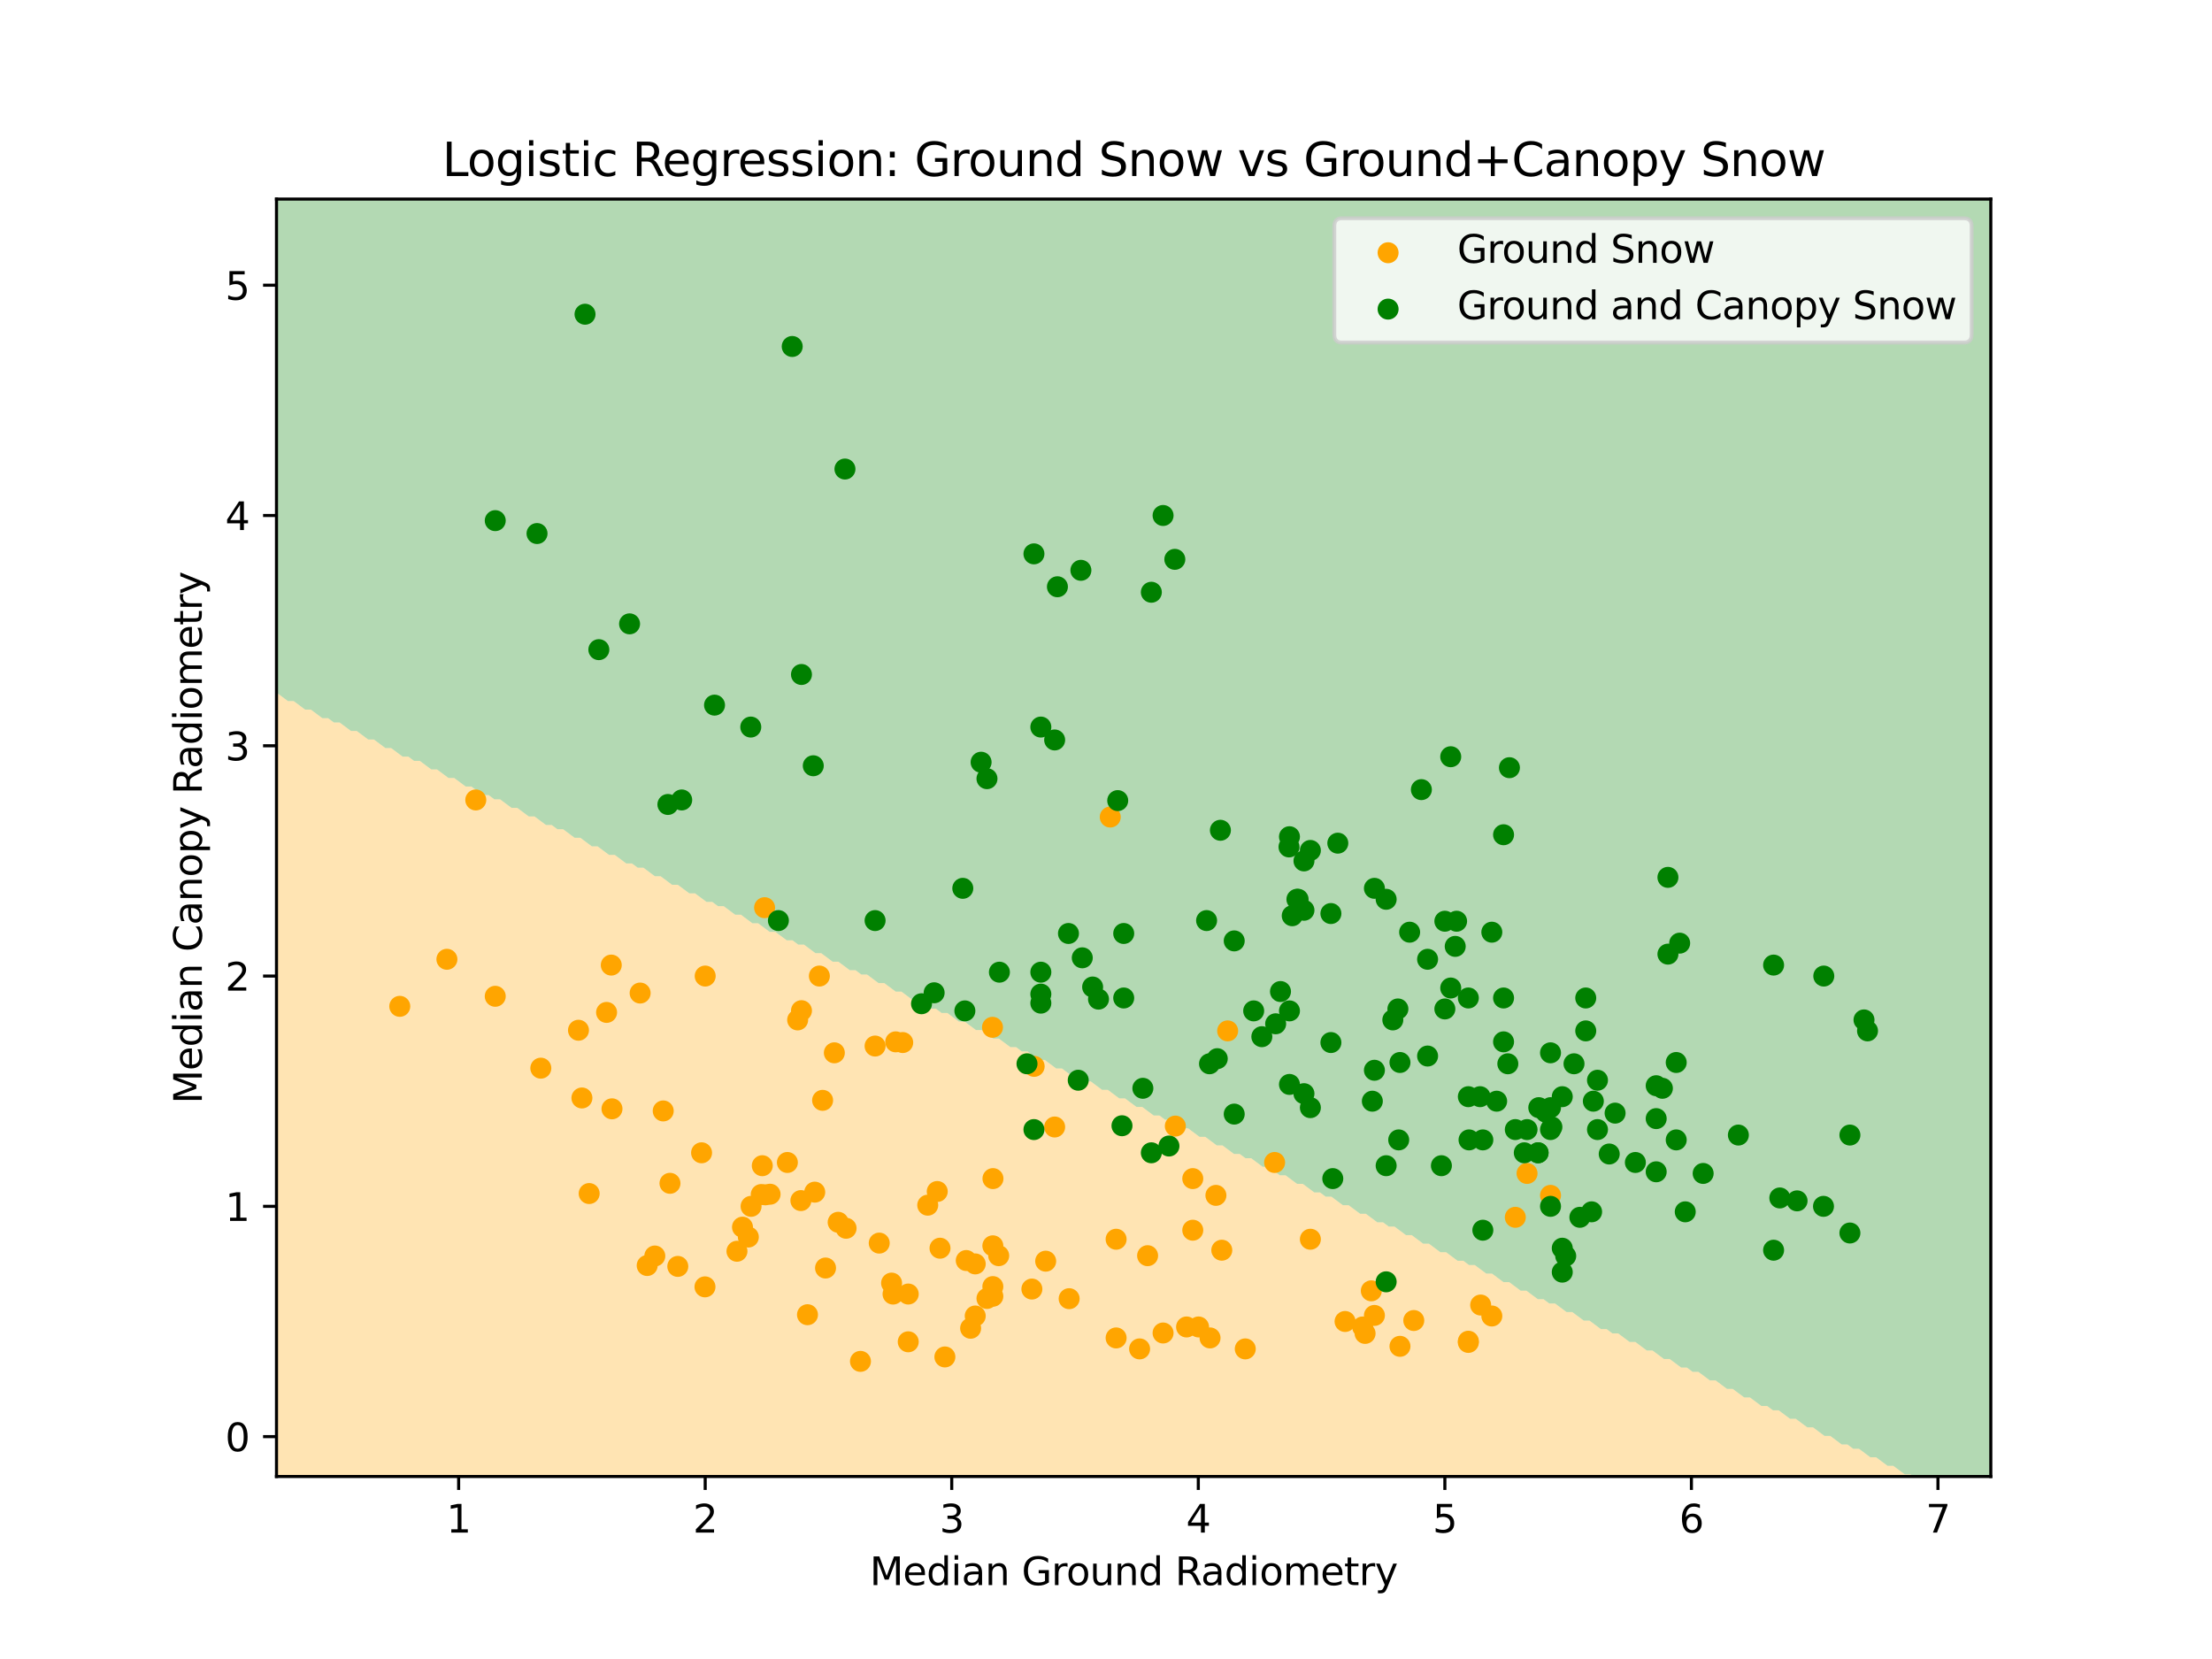 <?xml version="1.0" encoding="utf-8" standalone="no"?>
<!DOCTYPE svg PUBLIC "-//W3C//DTD SVG 1.1//EN"
  "http://www.w3.org/Graphics/SVG/1.1/DTD/svg11.dtd">
<svg xmlns:xlink="http://www.w3.org/1999/xlink" width="576pt" height="432pt" viewBox="0 0 576 432" xmlns="http://www.w3.org/2000/svg" version="1.1">
 <defs>
  <style type="text/css">*{stroke-linejoin: round; stroke-linecap: butt}</style>
 </defs>
 <g id="figure_1">
  <g id="patch_1">
   <path d="M 0 432 
L 576 432 
L 576 0 
L 0 0 
z
" style="fill: #ffffff"/>
  </g>
  <g id="axes_1">
   <g id="patch_2">
    <path d="M 72 384.48 
L 518.4 384.48 
L 518.4 51.84 
L 72 51.84 
z
" style="fill: #ffffff"/>
   </g>
   <g id="QuadContourSet_1">
    <path d="M 73.493 384.48 
L 74.986 384.48 
L 76.479 384.48 
L 77.972 384.48 
L 79.465 384.48 
L 80.958 384.48 
L 82.451 384.48 
L 83.944 384.48 
L 85.437 384.48 
L 86.93 384.48 
L 88.423 384.48 
L 89.916 384.48 
L 91.409 384.48 
L 92.902 384.48 
L 94.395 384.48 
L 95.888 384.48 
L 97.381 384.48 
L 98.874 384.48 
L 100.367 384.48 
L 101.86 384.48 
L 103.353 384.48 
L 104.845 384.48 
L 106.338 384.48 
L 107.831 384.48 
L 109.324 384.48 
L 110.817 384.48 
L 112.31 384.48 
L 113.803 384.48 
L 115.296 384.48 
L 116.789 384.48 
L 118.282 384.48 
L 119.775 384.48 
L 121.268 384.48 
L 122.761 384.48 
L 124.254 384.48 
L 125.747 384.48 
L 127.24 384.48 
L 128.733 384.48 
L 130.226 384.48 
L 131.719 384.48 
L 133.212 384.48 
L 134.705 384.48 
L 136.198 384.48 
L 137.691 384.48 
L 139.184 384.48 
L 140.677 384.48 
L 142.17 384.48 
L 143.663 384.48 
L 145.156 384.48 
L 146.649 384.48 
L 148.142 384.48 
L 149.635 384.48 
L 151.128 384.48 
L 152.621 384.48 
L 154.114 384.48 
L 155.607 384.48 
L 157.1 384.48 
L 158.593 384.48 
L 160.086 384.48 
L 161.579 384.48 
L 163.072 384.48 
L 164.565 384.48 
L 166.058 384.48 
L 167.551 384.48 
L 169.043 384.48 
L 170.536 384.48 
L 172.029 384.48 
L 173.522 384.48 
L 175.015 384.48 
L 176.508 384.48 
L 178.001 384.48 
L 179.494 384.48 
L 180.987 384.48 
L 182.48 384.48 
L 183.973 384.48 
L 185.466 384.48 
L 186.959 384.48 
L 188.452 384.48 
L 189.945 384.48 
L 191.438 384.48 
L 192.931 384.48 
L 194.424 384.48 
L 195.917 384.48 
L 197.41 384.48 
L 198.903 384.48 
L 200.396 384.48 
L 201.889 384.48 
L 203.382 384.48 
L 204.875 384.48 
L 206.368 384.48 
L 207.861 384.48 
L 209.354 384.48 
L 210.847 384.48 
L 212.34 384.48 
L 213.833 384.48 
L 215.326 384.48 
L 216.819 384.48 
L 218.312 384.48 
L 219.805 384.48 
L 221.298 384.48 
L 222.791 384.48 
L 224.284 384.48 
L 225.777 384.48 
L 227.27 384.48 
L 228.763 384.48 
L 230.256 384.48 
L 231.748 384.48 
L 233.241 384.48 
L 234.734 384.48 
L 236.227 384.48 
L 237.72 384.48 
L 239.213 384.48 
L 240.706 384.48 
L 242.199 384.48 
L 243.692 384.48 
L 245.185 384.48 
L 246.678 384.48 
L 248.171 384.48 
L 249.664 384.48 
L 251.157 384.48 
L 252.65 384.48 
L 254.143 384.48 
L 255.636 384.48 
L 257.129 384.48 
L 258.622 384.48 
L 260.115 384.48 
L 261.608 384.48 
L 263.101 384.48 
L 264.594 384.48 
L 266.087 384.48 
L 267.58 384.48 
L 269.073 384.48 
L 270.566 384.48 
L 272.059 384.48 
L 273.552 384.48 
L 275.045 384.48 
L 276.538 384.48 
L 278.031 384.48 
L 279.524 384.48 
L 281.017 384.48 
L 282.51 384.48 
L 284.003 384.48 
L 285.496 384.48 
L 286.989 384.48 
L 288.482 384.48 
L 289.975 384.48 
L 291.468 384.48 
L 292.961 384.48 
L 294.454 384.48 
L 295.946 384.48 
L 297.439 384.48 
L 298.932 384.48 
L 300.425 384.48 
L 301.918 384.48 
L 303.411 384.48 
L 304.904 384.48 
L 306.397 384.48 
L 307.89 384.48 
L 309.383 384.48 
L 310.876 384.48 
L 312.369 384.48 
L 313.862 384.48 
L 315.355 384.48 
L 316.848 384.48 
L 318.341 384.48 
L 319.834 384.48 
L 321.327 384.48 
L 322.82 384.48 
L 324.313 384.48 
L 325.806 384.48 
L 327.299 384.48 
L 328.792 384.48 
L 330.285 384.48 
L 331.778 384.48 
L 333.271 384.48 
L 334.764 384.48 
L 336.257 384.48 
L 337.75 384.48 
L 339.243 384.48 
L 340.736 384.48 
L 342.229 384.48 
L 343.722 384.48 
L 345.215 384.48 
L 346.708 384.48 
L 348.201 384.48 
L 349.694 384.48 
L 351.187 384.48 
L 352.68 384.48 
L 354.173 384.48 
L 355.666 384.48 
L 357.159 384.48 
L 358.652 384.48 
L 360.144 384.48 
L 361.637 384.48 
L 363.13 384.48 
L 364.623 384.48 
L 366.116 384.48 
L 367.609 384.48 
L 369.102 384.48 
L 370.595 384.48 
L 372.088 384.48 
L 373.581 384.48 
L 375.074 384.48 
L 376.567 384.48 
L 378.06 384.48 
L 379.553 384.48 
L 381.046 384.48 
L 382.539 384.48 
L 384.032 384.48 
L 385.525 384.48 
L 387.018 384.48 
L 388.511 384.48 
L 390.004 384.48 
L 391.497 384.48 
L 392.99 384.48 
L 394.483 384.48 
L 395.976 384.48 
L 397.469 384.48 
L 398.962 384.48 
L 400.455 384.48 
L 401.948 384.48 
L 403.441 384.48 
L 404.934 384.48 
L 406.427 384.48 
L 407.92 384.48 
L 409.413 384.48 
L 410.906 384.48 
L 412.399 384.48 
L 413.892 384.48 
L 415.385 384.48 
L 416.878 384.48 
L 418.371 384.48 
L 419.864 384.48 
L 421.357 384.48 
L 422.849 384.48 
L 424.342 384.48 
L 425.835 384.48 
L 427.328 384.48 
L 428.821 384.48 
L 430.314 384.48 
L 431.807 384.48 
L 433.3 384.48 
L 434.793 384.48 
L 436.286 384.48 
L 437.779 384.48 
L 439.272 384.48 
L 440.765 384.48 
L 442.258 384.48 
L 443.751 384.48 
L 445.244 384.48 
L 446.737 384.48 
L 448.23 384.48 
L 449.723 384.48 
L 451.216 384.48 
L 452.709 384.48 
L 454.202 384.48 
L 455.695 384.48 
L 457.188 384.48 
L 458.681 384.48 
L 460.174 384.48 
L 461.667 384.48 
L 463.16 384.48 
L 464.653 384.48 
L 466.146 384.48 
L 467.639 384.48 
L 469.132 384.48 
L 470.625 384.48 
L 472.118 384.48 
L 473.611 384.48 
L 475.104 384.48 
L 476.597 384.48 
L 478.09 384.48 
L 479.583 384.48 
L 481.076 384.48 
L 482.569 384.48 
L 484.062 384.48 
L 485.555 384.48 
L 487.047 384.48 
L 488.54 384.48 
L 490.033 384.48 
L 491.526 384.48 
L 493.019 384.48 
L 494.512 384.48 
L 496.005 384.48 
L 497.498 384.48 
L 498.245 384.48 
L 497.498 383.924 
L 496.005 383.924 
L 495.259 383.367 
L 494.512 382.811 
L 493.766 382.255 
L 493.019 381.699 
L 491.526 381.699 
L 490.78 381.142 
L 490.033 380.586 
L 489.287 380.03 
L 488.54 379.474 
L 487.047 379.474 
L 486.301 378.917 
L 485.555 378.361 
L 484.808 377.805 
L 484.062 377.249 
L 482.569 377.249 
L 481.822 376.692 
L 481.076 376.136 
L 479.583 376.136 
L 478.836 375.58 
L 478.09 375.024 
L 477.343 374.467 
L 476.597 373.911 
L 475.104 373.911 
L 474.357 373.355 
L 473.611 372.799 
L 472.864 372.242 
L 472.118 371.686 
L 470.625 371.686 
L 469.878 371.13 
L 469.132 370.574 
L 468.385 370.017 
L 467.639 369.461 
L 466.146 369.461 
L 465.399 368.905 
L 464.653 368.349 
L 463.906 367.792 
L 463.16 367.236 
L 461.667 367.236 
L 460.92 366.68 
L 460.174 366.124 
L 458.681 366.124 
L 457.934 365.567 
L 457.188 365.011 
L 456.441 364.455 
L 455.695 363.899 
L 454.202 363.899 
L 453.456 363.342 
L 452.709 362.786 
L 451.963 362.23 
L 451.216 361.674 
L 449.723 361.674 
L 448.977 361.117 
L 448.23 360.561 
L 447.484 360.005 
L 446.737 359.449 
L 445.244 359.449 
L 444.498 358.892 
L 443.751 358.336 
L 443.005 357.78 
L 442.258 357.224 
L 440.765 357.224 
L 440.019 356.667 
L 439.272 356.111 
L 437.779 356.111 
L 437.033 355.555 
L 436.286 354.999 
L 435.54 354.442 
L 434.793 353.886 
L 433.3 353.886 
L 432.554 353.33 
L 431.807 352.774 
L 431.061 352.217 
L 430.314 351.661 
L 428.821 351.661 
L 428.075 351.105 
L 427.328 350.548 
L 426.582 349.992 
L 425.835 349.436 
L 424.342 349.436 
L 423.596 348.88 
L 422.849 348.323 
L 422.103 347.767 
L 421.357 347.211 
L 419.864 347.211 
L 419.117 346.655 
L 418.371 346.098 
L 416.878 346.098 
L 416.131 345.542 
L 415.385 344.986 
L 414.638 344.43 
L 413.892 343.873 
L 412.399 343.873 
L 411.652 343.317 
L 410.906 342.761 
L 410.159 342.205 
L 409.413 341.648 
L 407.92 341.648 
L 407.173 341.092 
L 406.427 340.536 
L 405.68 339.98 
L 404.934 339.423 
L 403.441 339.423 
L 402.694 338.867 
L 401.948 338.311 
L 400.455 338.311 
L 399.708 337.755 
L 398.962 337.198 
L 398.215 336.642 
L 397.469 336.086 
L 395.976 336.086 
L 395.229 335.53 
L 394.483 334.973 
L 393.736 334.417 
L 392.99 333.861 
L 391.497 333.861 
L 390.751 333.305 
L 390.004 332.748 
L 389.258 332.192 
L 388.511 331.636 
L 387.018 331.636 
L 386.272 331.08 
L 385.525 330.523 
L 384.779 329.967 
L 384.032 329.411 
L 382.539 329.411 
L 381.793 328.855 
L 381.046 328.298 
L 379.553 328.298 
L 378.807 327.742 
L 378.06 327.186 
L 377.314 326.63 
L 376.567 326.073 
L 375.074 326.073 
L 374.328 325.517 
L 373.581 324.961 
L 372.835 324.405 
L 372.088 323.848 
L 370.595 323.848 
L 369.849 323.292 
L 369.102 322.736 
L 368.356 322.18 
L 367.609 321.623 
L 366.116 321.623 
L 365.37 321.067 
L 364.623 320.511 
L 363.877 319.955 
L 363.13 319.398 
L 361.637 319.398 
L 360.891 318.842 
L 360.144 318.286 
L 358.652 318.286 
L 357.905 317.729 
L 357.159 317.173 
L 356.412 316.617 
L 355.666 316.061 
L 354.173 316.061 
L 353.426 315.504 
L 352.68 314.948 
L 351.933 314.392 
L 351.187 313.836 
L 349.694 313.836 
L 348.947 313.279 
L 348.201 312.723 
L 347.454 312.167 
L 346.708 311.611 
L 345.215 311.611 
L 344.468 311.054 
L 343.722 310.498 
L 342.229 310.498 
L 341.482 309.942 
L 340.736 309.386 
L 339.989 308.829 
L 339.243 308.273 
L 337.75 308.273 
L 337.003 307.717 
L 336.257 307.161 
L 335.51 306.604 
L 334.764 306.048 
L 333.271 306.048 
L 332.524 305.492 
L 331.778 304.936 
L 331.031 304.379 
L 330.285 303.823 
L 328.792 303.823 
L 328.045 303.267 
L 327.299 302.711 
L 326.553 302.154 
L 325.806 301.598 
L 324.313 301.598 
L 323.567 301.042 
L 322.82 300.486 
L 321.327 300.486 
L 320.581 299.929 
L 319.834 299.373 
L 319.088 298.817 
L 318.341 298.261 
L 316.848 298.261 
L 316.102 297.704 
L 315.355 297.148 
L 314.609 296.592 
L 313.862 296.036 
L 312.369 296.036 
L 311.623 295.479 
L 310.876 294.923 
L 310.13 294.367 
L 309.383 293.811 
L 307.89 293.811 
L 307.144 293.254 
L 306.397 292.698 
L 305.651 292.142 
L 304.904 291.586 
L 303.411 291.586 
L 302.665 291.029 
L 301.918 290.473 
L 300.425 290.473 
L 299.679 289.917 
L 298.932 289.361 
L 298.186 288.804 
L 297.439 288.248 
L 295.946 288.248 
L 295.2 287.692 
L 294.454 287.136 
L 293.707 286.579 
L 292.961 286.023 
L 291.468 286.023 
L 290.721 285.467 
L 289.975 284.911 
L 289.228 284.354 
L 288.482 283.798 
L 286.989 283.798 
L 286.242 283.242 
L 285.496 282.685 
L 284.749 282.129 
L 284.003 281.573 
L 282.51 281.573 
L 281.763 281.017 
L 281.017 280.46 
L 279.524 280.46 
L 278.777 279.904 
L 278.031 279.348 
L 277.284 278.792 
L 276.538 278.235 
L 275.045 278.235 
L 274.298 277.679 
L 273.552 277.123 
L 272.805 276.567 
L 272.059 276.01 
L 270.566 276.01 
L 269.819 275.454 
L 269.073 274.898 
L 268.326 274.342 
L 267.58 273.785 
L 266.087 273.785 
L 265.34 273.229 
L 264.594 272.673 
L 263.101 272.673 
L 262.355 272.117 
L 261.608 271.56 
L 260.862 271.004 
L 260.115 270.448 
L 258.622 270.448 
L 257.876 269.892 
L 257.129 269.335 
L 256.383 268.779 
L 255.636 268.223 
L 254.143 268.223 
L 253.397 267.667 
L 252.65 267.11 
L 251.904 266.554 
L 251.157 265.998 
L 249.664 265.998 
L 248.918 265.442 
L 248.171 264.885 
L 247.425 264.329 
L 246.678 263.773 
L 245.185 263.773 
L 244.439 263.217 
L 243.692 262.66 
L 242.199 262.66 
L 241.453 262.104 
L 240.706 261.548 
L 239.96 260.992 
L 239.213 260.435 
L 237.72 260.435 
L 236.974 259.879 
L 236.227 259.323 
L 235.481 258.767 
L 234.734 258.21 
L 233.241 258.21 
L 232.495 257.654 
L 231.748 257.098 
L 231.002 256.542 
L 230.256 255.985 
L 228.763 255.985 
L 228.016 255.429 
L 227.27 254.873 
L 226.523 254.317 
L 225.777 253.76 
L 224.284 253.76 
L 223.537 253.204 
L 222.791 252.648 
L 221.298 252.648 
L 220.551 252.092 
L 219.805 251.535 
L 219.058 250.979 
L 218.312 250.423 
L 216.819 250.423 
L 216.072 249.866 
L 215.326 249.31 
L 214.579 248.754 
L 213.833 248.198 
L 212.34 248.198 
L 211.593 247.641 
L 210.847 247.085 
L 210.1 246.529 
L 209.354 245.973 
L 207.861 245.973 
L 207.114 245.416 
L 206.368 244.86 
L 204.875 244.86 
L 204.128 244.304 
L 203.382 243.748 
L 202.635 243.191 
L 201.889 242.635 
L 200.396 242.635 
L 199.649 242.079 
L 198.903 241.523 
L 198.157 240.966 
L 197.41 240.41 
L 195.917 240.41 
L 195.171 239.854 
L 194.424 239.298 
L 193.678 238.741 
L 192.931 238.185 
L 191.438 238.185 
L 190.692 237.629 
L 189.945 237.073 
L 189.199 236.516 
L 188.452 235.96 
L 186.959 235.96 
L 186.213 235.404 
L 185.466 234.848 
L 183.973 234.848 
L 183.227 234.291 
L 182.48 233.735 
L 181.734 233.179 
L 180.987 232.623 
L 179.494 232.623 
L 178.748 232.066 
L 178.001 231.51 
L 177.255 230.954 
L 176.508 230.398 
L 175.015 230.398 
L 174.269 229.841 
L 173.522 229.285 
L 172.776 228.729 
L 172.029 228.173 
L 170.536 228.173 
L 169.79 227.616 
L 169.043 227.06 
L 168.297 226.504 
L 167.551 225.948 
L 166.058 225.948 
L 165.311 225.391 
L 164.565 224.835 
L 163.072 224.835 
L 162.325 224.279 
L 161.579 223.723 
L 160.832 223.166 
L 160.086 222.61 
L 158.593 222.61 
L 157.846 222.054 
L 157.1 221.498 
L 156.353 220.941 
L 155.607 220.385 
L 154.114 220.385 
L 153.367 219.829 
L 152.621 219.273 
L 151.874 218.716 
L 151.128 218.16 
L 149.635 218.16 
L 148.888 217.604 
L 148.142 217.047 
L 147.395 216.491 
L 146.649 215.935 
L 145.156 215.935 
L 144.409 215.379 
L 143.663 214.822 
L 142.17 214.822 
L 141.423 214.266 
L 140.677 213.71 
L 139.93 213.154 
L 139.184 212.597 
L 137.691 212.597 
L 136.944 212.041 
L 136.198 211.485 
L 135.452 210.929 
L 134.705 210.372 
L 133.212 210.372 
L 132.466 209.816 
L 131.719 209.26 
L 130.973 208.704 
L 130.226 208.147 
L 128.733 208.147 
L 127.987 207.591 
L 127.24 207.035 
L 125.747 207.035 
L 125.001 206.479 
L 124.254 205.922 
L 123.508 205.366 
L 122.761 204.81 
L 121.268 204.81 
L 120.522 204.254 
L 119.775 203.697 
L 119.029 203.141 
L 118.282 202.585 
L 116.789 202.585 
L 116.043 202.029 
L 115.296 201.472 
L 114.55 200.916 
L 113.803 200.36 
L 112.31 200.36 
L 111.564 199.804 
L 110.817 199.247 
L 110.071 198.691 
L 109.324 198.135 
L 107.831 198.135 
L 107.085 197.579 
L 106.338 197.022 
L 104.845 197.022 
L 104.099 196.466 
L 103.353 195.91 
L 102.606 195.354 
L 101.86 194.797 
L 100.367 194.797 
L 99.62 194.241 
L 98.874 193.685 
L 98.127 193.129 
L 97.381 192.572 
L 95.888 192.572 
L 95.141 192.016 
L 94.395 191.46 
L 93.648 190.904 
L 92.902 190.347 
L 91.409 190.347 
L 90.662 189.791 
L 89.916 189.235 
L 89.169 188.679 
L 88.423 188.122 
L 86.93 188.122 
L 86.183 187.566 
L 85.437 187.01 
L 83.944 187.01 
L 83.197 186.454 
L 82.451 185.897 
L 81.704 185.341 
L 80.958 184.785 
L 79.465 184.785 
L 78.718 184.228 
L 77.972 183.672 
L 77.225 183.116 
L 76.479 182.56 
L 74.986 182.56 
L 74.239 182.003 
L 73.493 181.447 
L 72.746 180.891 
L 72 180.335 
L 72 180.891 
L 72 182.003 
L 72 183.116 
L 72 184.228 
L 72 185.341 
L 72 186.454 
L 72 187.566 
L 72 188.679 
L 72 189.791 
L 72 190.904 
L 72 192.016 
L 72 193.129 
L 72 194.241 
L 72 195.354 
L 72 196.466 
L 72 197.579 
L 72 198.691 
L 72 199.804 
L 72 200.916 
L 72 202.029 
L 72 203.141 
L 72 204.254 
L 72 205.366 
L 72 206.479 
L 72 207.591 
L 72 208.704 
L 72 209.816 
L 72 210.929 
L 72 212.041 
L 72 213.154 
L 72 214.266 
L 72 215.379 
L 72 216.491 
L 72 217.604 
L 72 218.716 
L 72 219.829 
L 72 220.941 
L 72 222.054 
L 72 223.166 
L 72 224.279 
L 72 225.391 
L 72 226.504 
L 72 227.616 
L 72 228.729 
L 72 229.841 
L 72 230.954 
L 72 232.066 
L 72 233.179 
L 72 234.291 
L 72 235.404 
L 72 236.516 
L 72 237.629 
L 72 238.741 
L 72 239.854 
L 72 240.966 
L 72 242.079 
L 72 243.191 
L 72 244.304 
L 72 245.416 
L 72 246.529 
L 72 247.641 
L 72 248.754 
L 72 249.866 
L 72 250.979 
L 72 252.092 
L 72 253.204 
L 72 254.317 
L 72 255.429 
L 72 256.542 
L 72 257.654 
L 72 258.767 
L 72 259.879 
L 72 260.992 
L 72 262.104 
L 72 263.217 
L 72 264.329 
L 72 265.442 
L 72 266.554 
L 72 267.667 
L 72 268.779 
L 72 269.892 
L 72 271.004 
L 72 272.117 
L 72 273.229 
L 72 274.342 
L 72 275.454 
L 72 276.567 
L 72 277.679 
L 72 278.792 
L 72 279.904 
L 72 281.017 
L 72 282.129 
L 72 283.242 
L 72 284.354 
L 72 285.467 
L 72 286.579 
L 72 287.692 
L 72 288.804 
L 72 289.917 
L 72 291.029 
L 72 292.142 
L 72 293.254 
L 72 294.367 
L 72 295.479 
L 72 296.592 
L 72 297.704 
L 72 298.817 
L 72 299.929 
L 72 301.042 
L 72 302.154 
L 72 303.267 
L 72 304.379 
L 72 305.492 
L 72 306.604 
L 72 307.717 
L 72 308.829 
L 72 309.942 
L 72 311.054 
L 72 312.167 
L 72 313.279 
L 72 314.392 
L 72 315.504 
L 72 316.617 
L 72 317.729 
L 72 318.842 
L 72 319.955 
L 72 321.067 
L 72 322.18 
L 72 323.292 
L 72 324.405 
L 72 325.517 
L 72 326.63 
L 72 327.742 
L 72 328.855 
L 72 329.967 
L 72 331.08 
L 72 332.192 
L 72 333.305 
L 72 334.417 
L 72 335.53 
L 72 336.642 
L 72 337.755 
L 72 338.867 
L 72 339.98 
L 72 341.092 
L 72 342.205 
L 72 343.317 
L 72 344.43 
L 72 345.542 
L 72 346.655 
L 72 347.767 
L 72 348.88 
L 72 349.992 
L 72 351.105 
L 72 352.217 
L 72 353.33 
L 72 354.442 
L 72 355.555 
L 72 356.667 
L 72 357.78 
L 72 358.892 
L 72 360.005 
L 72 361.117 
L 72 362.23 
L 72 363.342 
L 72 364.455 
L 72 365.567 
L 72 366.68 
L 72 367.792 
L 72 368.905 
L 72 370.017 
L 72 371.13 
L 72 372.242 
L 72 373.355 
L 72 374.467 
L 72 375.58 
L 72 376.692 
L 72 377.805 
L 72 378.917 
L 72 380.03 
L 72 381.142 
L 72 382.255 
L 72 383.367 
L 72 384.48 
z
" clip-path="url(#p9f7036b359)" style="fill: #ffa500; fill-opacity: 0.3"/>
    <path d="M 496.005 383.924 
L 497.498 383.924 
L 498.245 384.48 
L 498.991 384.48 
L 500.484 384.48 
L 501.977 384.48 
L 503.47 384.48 
L 504.963 384.48 
L 506.456 384.48 
L 507.949 384.48 
L 509.442 384.48 
L 510.935 384.48 
L 512.428 384.48 
L 513.921 384.48 
L 515.414 384.48 
L 516.907 384.48 
L 518.4 384.48 
L 518.4 383.367 
L 518.4 382.255 
L 518.4 381.142 
L 518.4 380.03 
L 518.4 378.917 
L 518.4 377.805 
L 518.4 376.692 
L 518.4 375.58 
L 518.4 374.467 
L 518.4 373.355 
L 518.4 372.242 
L 518.4 371.13 
L 518.4 370.017 
L 518.4 368.905 
L 518.4 367.792 
L 518.4 366.68 
L 518.4 365.567 
L 518.4 364.455 
L 518.4 363.342 
L 518.4 362.23 
L 518.4 361.117 
L 518.4 360.005 
L 518.4 358.892 
L 518.4 357.78 
L 518.4 356.667 
L 518.4 355.555 
L 518.4 354.442 
L 518.4 353.33 
L 518.4 352.217 
L 518.4 351.105 
L 518.4 349.992 
L 518.4 348.88 
L 518.4 347.767 
L 518.4 346.655 
L 518.4 345.542 
L 518.4 344.43 
L 518.4 343.317 
L 518.4 342.205 
L 518.4 341.092 
L 518.4 339.98 
L 518.4 338.867 
L 518.4 337.755 
L 518.4 336.642 
L 518.4 335.53 
L 518.4 334.417 
L 518.4 333.305 
L 518.4 332.192 
L 518.4 331.08 
L 518.4 329.967 
L 518.4 328.855 
L 518.4 327.742 
L 518.4 326.63 
L 518.4 325.517 
L 518.4 324.405 
L 518.4 323.292 
L 518.4 322.18 
L 518.4 321.067 
L 518.4 319.955 
L 518.4 318.842 
L 518.4 317.729 
L 518.4 316.617 
L 518.4 315.504 
L 518.4 314.392 
L 518.4 313.279 
L 518.4 312.167 
L 518.4 311.054 
L 518.4 309.942 
L 518.4 308.829 
L 518.4 307.717 
L 518.4 306.604 
L 518.4 305.492 
L 518.4 304.379 
L 518.4 303.267 
L 518.4 302.154 
L 518.4 301.042 
L 518.4 299.929 
L 518.4 298.817 
L 518.4 297.704 
L 518.4 296.592 
L 518.4 295.479 
L 518.4 294.367 
L 518.4 293.254 
L 518.4 292.142 
L 518.4 291.029 
L 518.4 289.917 
L 518.4 288.804 
L 518.4 287.692 
L 518.4 286.579 
L 518.4 285.467 
L 518.4 284.354 
L 518.4 283.242 
L 518.4 282.129 
L 518.4 281.017 
L 518.4 279.904 
L 518.4 278.792 
L 518.4 277.679 
L 518.4 276.567 
L 518.4 275.454 
L 518.4 274.342 
L 518.4 273.229 
L 518.4 272.117 
L 518.4 271.004 
L 518.4 269.892 
L 518.4 268.779 
L 518.4 267.667 
L 518.4 266.554 
L 518.4 265.442 
L 518.4 264.329 
L 518.4 263.217 
L 518.4 262.104 
L 518.4 260.992 
L 518.4 259.879 
L 518.4 258.767 
L 518.4 257.654 
L 518.4 256.542 
L 518.4 255.429 
L 518.4 254.317 
L 518.4 253.204 
L 518.4 252.092 
L 518.4 250.979 
L 518.4 249.866 
L 518.4 248.754 
L 518.4 247.641 
L 518.4 246.529 
L 518.4 245.416 
L 518.4 244.304 
L 518.4 243.191 
L 518.4 242.079 
L 518.4 240.966 
L 518.4 239.854 
L 518.4 238.741 
L 518.4 237.629 
L 518.4 236.516 
L 518.4 235.404 
L 518.4 234.291 
L 518.4 233.179 
L 518.4 232.066 
L 518.4 230.954 
L 518.4 229.841 
L 518.4 228.729 
L 518.4 227.616 
L 518.4 226.504 
L 518.4 225.391 
L 518.4 224.279 
L 518.4 223.166 
L 518.4 222.054 
L 518.4 220.941 
L 518.4 219.829 
L 518.4 218.716 
L 518.4 217.604 
L 518.4 216.491 
L 518.4 215.379 
L 518.4 214.266 
L 518.4 213.154 
L 518.4 212.041 
L 518.4 210.929 
L 518.4 209.816 
L 518.4 208.704 
L 518.4 207.591 
L 518.4 206.479 
L 518.4 205.366 
L 518.4 204.254 
L 518.4 203.141 
L 518.4 202.029 
L 518.4 200.916 
L 518.4 199.804 
L 518.4 198.691 
L 518.4 197.579 
L 518.4 196.466 
L 518.4 195.354 
L 518.4 194.241 
L 518.4 193.129 
L 518.4 192.016 
L 518.4 190.904 
L 518.4 189.791 
L 518.4 188.679 
L 518.4 187.566 
L 518.4 186.454 
L 518.4 185.341 
L 518.4 184.228 
L 518.4 183.116 
L 518.4 182.003 
L 518.4 180.891 
L 518.4 179.778 
L 518.4 178.666 
L 518.4 177.553 
L 518.4 176.441 
L 518.4 175.328 
L 518.4 174.216 
L 518.4 173.103 
L 518.4 171.991 
L 518.4 170.878 
L 518.4 169.766 
L 518.4 168.653 
L 518.4 167.541 
L 518.4 166.428 
L 518.4 165.316 
L 518.4 164.203 
L 518.4 163.091 
L 518.4 161.978 
L 518.4 160.866 
L 518.4 159.753 
L 518.4 158.641 
L 518.4 157.528 
L 518.4 156.416 
L 518.4 155.303 
L 518.4 154.191 
L 518.4 153.078 
L 518.4 151.966 
L 518.4 150.853 
L 518.4 149.741 
L 518.4 148.628 
L 518.4 147.516 
L 518.4 146.403 
L 518.4 145.291 
L 518.4 144.178 
L 518.4 143.066 
L 518.4 141.953 
L 518.4 140.841 
L 518.4 139.728 
L 518.4 138.616 
L 518.4 137.503 
L 518.4 136.391 
L 518.4 135.278 
L 518.4 134.166 
L 518.4 133.053 
L 518.4 131.941 
L 518.4 130.828 
L 518.4 129.716 
L 518.4 128.603 
L 518.4 127.491 
L 518.4 126.378 
L 518.4 125.266 
L 518.4 124.153 
L 518.4 123.041 
L 518.4 121.928 
L 518.4 120.816 
L 518.4 119.703 
L 518.4 118.591 
L 518.4 117.478 
L 518.4 116.365 
L 518.4 115.253 
L 518.4 114.14 
L 518.4 113.028 
L 518.4 111.915 
L 518.4 110.803 
L 518.4 109.69 
L 518.4 108.578 
L 518.4 107.465 
L 518.4 106.353 
L 518.4 105.24 
L 518.4 104.128 
L 518.4 103.015 
L 518.4 101.903 
L 518.4 100.79 
L 518.4 99.678 
L 518.4 98.565 
L 518.4 97.453 
L 518.4 96.34 
L 518.4 95.228 
L 518.4 94.115 
L 518.4 93.003 
L 518.4 91.89 
L 518.4 90.778 
L 518.4 89.665 
L 518.4 88.553 
L 518.4 87.44 
L 518.4 86.328 
L 518.4 85.215 
L 518.4 84.103 
L 518.4 82.99 
L 518.4 81.878 
L 518.4 80.765 
L 518.4 79.653 
L 518.4 78.54 
L 518.4 77.428 
L 518.4 76.315 
L 518.4 75.203 
L 518.4 74.09 
L 518.4 72.978 
L 518.4 71.865 
L 518.4 70.753 
L 518.4 69.64 
L 518.4 68.528 
L 518.4 67.415 
L 518.4 66.303 
L 518.4 65.19 
L 518.4 64.078 
L 518.4 62.965 
L 518.4 61.853 
L 518.4 60.74 
L 518.4 59.628 
L 518.4 58.515 
L 518.4 57.403 
L 518.4 56.29 
L 518.4 55.178 
L 518.4 54.065 
L 518.4 52.953 
L 518.4 51.84 
L 516.907 51.84 
L 515.414 51.84 
L 513.921 51.84 
L 512.428 51.84 
L 510.935 51.84 
L 509.442 51.84 
L 507.949 51.84 
L 506.456 51.84 
L 504.963 51.84 
L 503.47 51.84 
L 501.977 51.84 
L 500.484 51.84 
L 498.991 51.84 
L 497.498 51.84 
L 496.005 51.84 
L 494.512 51.84 
L 493.019 51.84 
L 491.526 51.84 
L 490.033 51.84 
L 488.54 51.84 
L 487.047 51.84 
L 485.555 51.84 
L 484.062 51.84 
L 482.569 51.84 
L 481.076 51.84 
L 479.583 51.84 
L 478.09 51.84 
L 476.597 51.84 
L 475.104 51.84 
L 473.611 51.84 
L 472.118 51.84 
L 470.625 51.84 
L 469.132 51.84 
L 467.639 51.84 
L 466.146 51.84 
L 464.653 51.84 
L 463.16 51.84 
L 461.667 51.84 
L 460.174 51.84 
L 458.681 51.84 
L 457.188 51.84 
L 455.695 51.84 
L 454.202 51.84 
L 452.709 51.84 
L 451.216 51.84 
L 449.723 51.84 
L 448.23 51.84 
L 446.737 51.84 
L 445.244 51.84 
L 443.751 51.84 
L 442.258 51.84 
L 440.765 51.84 
L 439.272 51.84 
L 437.779 51.84 
L 436.286 51.84 
L 434.793 51.84 
L 433.3 51.84 
L 431.807 51.84 
L 430.314 51.84 
L 428.821 51.84 
L 427.328 51.84 
L 425.835 51.84 
L 424.342 51.84 
L 422.849 51.84 
L 421.357 51.84 
L 419.864 51.84 
L 418.371 51.84 
L 416.878 51.84 
L 415.385 51.84 
L 413.892 51.84 
L 412.399 51.84 
L 410.906 51.84 
L 409.413 51.84 
L 407.92 51.84 
L 406.427 51.84 
L 404.934 51.84 
L 403.441 51.84 
L 401.948 51.84 
L 400.455 51.84 
L 398.962 51.84 
L 397.469 51.84 
L 395.976 51.84 
L 394.483 51.84 
L 392.99 51.84 
L 391.497 51.84 
L 390.004 51.84 
L 388.511 51.84 
L 387.018 51.84 
L 385.525 51.84 
L 384.032 51.84 
L 382.539 51.84 
L 381.046 51.84 
L 379.553 51.84 
L 378.06 51.84 
L 376.567 51.84 
L 375.074 51.84 
L 373.581 51.84 
L 372.088 51.84 
L 370.595 51.84 
L 369.102 51.84 
L 367.609 51.84 
L 366.116 51.84 
L 364.623 51.84 
L 363.13 51.84 
L 361.637 51.84 
L 360.144 51.84 
L 358.652 51.84 
L 357.159 51.84 
L 355.666 51.84 
L 354.173 51.84 
L 352.68 51.84 
L 351.187 51.84 
L 349.694 51.84 
L 348.201 51.84 
L 346.708 51.84 
L 345.215 51.84 
L 343.722 51.84 
L 342.229 51.84 
L 340.736 51.84 
L 339.243 51.84 
L 337.75 51.84 
L 336.257 51.84 
L 334.764 51.84 
L 333.271 51.84 
L 331.778 51.84 
L 330.285 51.84 
L 328.792 51.84 
L 327.299 51.84 
L 325.806 51.84 
L 324.313 51.84 
L 322.82 51.84 
L 321.327 51.84 
L 319.834 51.84 
L 318.341 51.84 
L 316.848 51.84 
L 315.355 51.84 
L 313.862 51.84 
L 312.369 51.84 
L 310.876 51.84 
L 309.383 51.84 
L 307.89 51.84 
L 306.397 51.84 
L 304.904 51.84 
L 303.411 51.84 
L 301.918 51.84 
L 300.425 51.84 
L 298.932 51.84 
L 297.439 51.84 
L 295.946 51.84 
L 294.454 51.84 
L 292.961 51.84 
L 291.468 51.84 
L 289.975 51.84 
L 288.482 51.84 
L 286.989 51.84 
L 285.496 51.84 
L 284.003 51.84 
L 282.51 51.84 
L 281.017 51.84 
L 279.524 51.84 
L 278.031 51.84 
L 276.538 51.84 
L 275.045 51.84 
L 273.552 51.84 
L 272.059 51.84 
L 270.566 51.84 
L 269.073 51.84 
L 267.58 51.84 
L 266.087 51.84 
L 264.594 51.84 
L 263.101 51.84 
L 261.608 51.84 
L 260.115 51.84 
L 258.622 51.84 
L 257.129 51.84 
L 255.636 51.84 
L 254.143 51.84 
L 252.65 51.84 
L 251.157 51.84 
L 249.664 51.84 
L 248.171 51.84 
L 246.678 51.84 
L 245.185 51.84 
L 243.692 51.84 
L 242.199 51.84 
L 240.706 51.84 
L 239.213 51.84 
L 237.72 51.84 
L 236.227 51.84 
L 234.734 51.84 
L 233.241 51.84 
L 231.748 51.84 
L 230.256 51.84 
L 228.763 51.84 
L 227.27 51.84 
L 225.777 51.84 
L 224.284 51.84 
L 222.791 51.84 
L 221.298 51.84 
L 219.805 51.84 
L 218.312 51.84 
L 216.819 51.84 
L 215.326 51.84 
L 213.833 51.84 
L 212.34 51.84 
L 210.847 51.84 
L 209.354 51.84 
L 207.861 51.84 
L 206.368 51.84 
L 204.875 51.84 
L 203.382 51.84 
L 201.889 51.84 
L 200.396 51.84 
L 198.903 51.84 
L 197.41 51.84 
L 195.917 51.84 
L 194.424 51.84 
L 192.931 51.84 
L 191.438 51.84 
L 189.945 51.84 
L 188.452 51.84 
L 186.959 51.84 
L 185.466 51.84 
L 183.973 51.84 
L 182.48 51.84 
L 180.987 51.84 
L 179.494 51.84 
L 178.001 51.84 
L 176.508 51.84 
L 175.015 51.84 
L 173.522 51.84 
L 172.029 51.84 
L 170.536 51.84 
L 169.043 51.84 
L 167.551 51.84 
L 166.058 51.84 
L 164.565 51.84 
L 163.072 51.84 
L 161.579 51.84 
L 160.086 51.84 
L 158.593 51.84 
L 157.1 51.84 
L 155.607 51.84 
L 154.114 51.84 
L 152.621 51.84 
L 151.128 51.84 
L 149.635 51.84 
L 148.142 51.84 
L 146.649 51.84 
L 145.156 51.84 
L 143.663 51.84 
L 142.17 51.84 
L 140.677 51.84 
L 139.184 51.84 
L 137.691 51.84 
L 136.198 51.84 
L 134.705 51.84 
L 133.212 51.84 
L 131.719 51.84 
L 130.226 51.84 
L 128.733 51.84 
L 127.24 51.84 
L 125.747 51.84 
L 124.254 51.84 
L 122.761 51.84 
L 121.268 51.84 
L 119.775 51.84 
L 118.282 51.84 
L 116.789 51.84 
L 115.296 51.84 
L 113.803 51.84 
L 112.31 51.84 
L 110.817 51.84 
L 109.324 51.84 
L 107.831 51.84 
L 106.338 51.84 
L 104.845 51.84 
L 103.353 51.84 
L 101.86 51.84 
L 100.367 51.84 
L 98.874 51.84 
L 97.381 51.84 
L 95.888 51.84 
L 94.395 51.84 
L 92.902 51.84 
L 91.409 51.84 
L 89.916 51.84 
L 88.423 51.84 
L 86.93 51.84 
L 85.437 51.84 
L 83.944 51.84 
L 82.451 51.84 
L 80.958 51.84 
L 79.465 51.84 
L 77.972 51.84 
L 76.479 51.84 
L 74.986 51.84 
L 73.493 51.84 
L 72 51.84 
L 72 52.953 
L 72 54.065 
L 72 55.178 
L 72 56.29 
L 72 57.403 
L 72 58.515 
L 72 59.628 
L 72 60.74 
L 72 61.853 
L 72 62.965 
L 72 64.078 
L 72 65.19 
L 72 66.303 
L 72 67.415 
L 72 68.528 
L 72 69.64 
L 72 70.753 
L 72 71.865 
L 72 72.978 
L 72 74.09 
L 72 75.203 
L 72 76.315 
L 72 77.428 
L 72 78.54 
L 72 79.653 
L 72 80.765 
L 72 81.878 
L 72 82.99 
L 72 84.103 
L 72 85.215 
L 72 86.328 
L 72 87.44 
L 72 88.553 
L 72 89.665 
L 72 90.778 
L 72 91.89 
L 72 93.003 
L 72 94.115 
L 72 95.228 
L 72 96.34 
L 72 97.453 
L 72 98.565 
L 72 99.678 
L 72 100.79 
L 72 101.903 
L 72 103.015 
L 72 104.128 
L 72 105.24 
L 72 106.353 
L 72 107.465 
L 72 108.578 
L 72 109.69 
L 72 110.803 
L 72 111.915 
L 72 113.028 
L 72 114.14 
L 72 115.253 
L 72 116.365 
L 72 117.478 
L 72 118.591 
L 72 119.703 
L 72 120.816 
L 72 121.928 
L 72 123.041 
L 72 124.153 
L 72 125.266 
L 72 126.378 
L 72 127.491 
L 72 128.603 
L 72 129.716 
L 72 130.828 
L 72 131.941 
L 72 133.053 
L 72 134.166 
L 72 135.278 
L 72 136.391 
L 72 137.503 
L 72 138.616 
L 72 139.728 
L 72 140.841 
L 72 141.953 
L 72 143.066 
L 72 144.178 
L 72 145.291 
L 72 146.403 
L 72 147.516 
L 72 148.628 
L 72 149.741 
L 72 150.853 
L 72 151.966 
L 72 153.078 
L 72 154.191 
L 72 155.303 
L 72 156.416 
L 72 157.528 
L 72 158.641 
L 72 159.753 
L 72 160.866 
L 72 161.978 
L 72 163.091 
L 72 164.203 
L 72 165.316 
L 72 166.428 
L 72 167.541 
L 72 168.653 
L 72 169.766 
L 72 170.878 
L 72 171.991 
L 72 173.103 
L 72 174.216 
L 72 175.328 
L 72 176.441 
L 72 177.553 
L 72 178.666 
L 72 179.778 
L 72 180.335 
L 72.746 180.891 
L 73.493 181.447 
L 74.239 182.003 
L 74.986 182.56 
L 76.479 182.56 
L 77.225 183.116 
L 77.972 183.672 
L 78.718 184.228 
L 79.465 184.785 
L 80.958 184.785 
L 81.704 185.341 
L 82.451 185.897 
L 83.197 186.454 
L 83.944 187.01 
L 85.437 187.01 
L 86.183 187.566 
L 86.93 188.122 
L 88.423 188.122 
L 89.169 188.679 
L 89.916 189.235 
L 90.662 189.791 
L 91.409 190.347 
L 92.902 190.347 
L 93.648 190.904 
L 94.395 191.46 
L 95.141 192.016 
L 95.888 192.572 
L 97.381 192.572 
L 98.127 193.129 
L 98.874 193.685 
L 99.62 194.241 
L 100.367 194.797 
L 101.86 194.797 
L 102.606 195.354 
L 103.353 195.91 
L 104.099 196.466 
L 104.845 197.022 
L 106.338 197.022 
L 107.085 197.579 
L 107.831 198.135 
L 109.324 198.135 
L 110.071 198.691 
L 110.817 199.247 
L 111.564 199.804 
L 112.31 200.36 
L 113.803 200.36 
L 114.55 200.916 
L 115.296 201.472 
L 116.043 202.029 
L 116.789 202.585 
L 118.282 202.585 
L 119.029 203.141 
L 119.775 203.697 
L 120.522 204.254 
L 121.268 204.81 
L 122.761 204.81 
L 123.508 205.366 
L 124.254 205.922 
L 125.001 206.479 
L 125.747 207.035 
L 127.24 207.035 
L 127.987 207.591 
L 128.733 208.147 
L 130.226 208.147 
L 130.973 208.704 
L 131.719 209.26 
L 132.466 209.816 
L 133.212 210.372 
L 134.705 210.372 
L 135.452 210.929 
L 136.198 211.485 
L 136.944 212.041 
L 137.691 212.597 
L 139.184 212.597 
L 139.93 213.154 
L 140.677 213.71 
L 141.423 214.266 
L 142.17 214.822 
L 143.663 214.822 
L 144.409 215.379 
L 145.156 215.935 
L 146.649 215.935 
L 147.395 216.491 
L 148.142 217.047 
L 148.888 217.604 
L 149.635 218.16 
L 151.128 218.16 
L 151.874 218.716 
L 152.621 219.273 
L 153.367 219.829 
L 154.114 220.385 
L 155.607 220.385 
L 156.353 220.941 
L 157.1 221.498 
L 157.846 222.054 
L 158.593 222.61 
L 160.086 222.61 
L 160.832 223.166 
L 161.579 223.723 
L 162.325 224.279 
L 163.072 224.835 
L 164.565 224.835 
L 165.311 225.391 
L 166.058 225.948 
L 167.551 225.948 
L 168.297 226.504 
L 169.043 227.06 
L 169.79 227.616 
L 170.536 228.173 
L 172.029 228.173 
L 172.776 228.729 
L 173.522 229.285 
L 174.269 229.841 
L 175.015 230.398 
L 176.508 230.398 
L 177.255 230.954 
L 178.001 231.51 
L 178.748 232.066 
L 179.494 232.623 
L 180.987 232.623 
L 181.734 233.179 
L 182.48 233.735 
L 183.227 234.291 
L 183.973 234.848 
L 185.466 234.848 
L 186.213 235.404 
L 186.959 235.96 
L 188.452 235.96 
L 189.199 236.516 
L 189.945 237.073 
L 190.692 237.629 
L 191.438 238.185 
L 192.931 238.185 
L 193.678 238.741 
L 194.424 239.298 
L 195.171 239.854 
L 195.917 240.41 
L 197.41 240.41 
L 198.157 240.966 
L 198.903 241.523 
L 199.649 242.079 
L 200.396 242.635 
L 201.889 242.635 
L 202.635 243.191 
L 203.382 243.748 
L 204.128 244.304 
L 204.875 244.86 
L 206.368 244.86 
L 207.114 245.416 
L 207.861 245.973 
L 209.354 245.973 
L 210.1 246.529 
L 210.847 247.085 
L 211.593 247.641 
L 212.34 248.198 
L 213.833 248.198 
L 214.579 248.754 
L 215.326 249.31 
L 216.072 249.866 
L 216.819 250.423 
L 218.312 250.423 
L 219.058 250.979 
L 219.805 251.535 
L 220.551 252.092 
L 221.298 252.648 
L 222.791 252.648 
L 223.537 253.204 
L 224.284 253.76 
L 225.777 253.76 
L 226.523 254.317 
L 227.27 254.873 
L 228.016 255.429 
L 228.763 255.985 
L 230.256 255.985 
L 231.002 256.542 
L 231.748 257.098 
L 232.495 257.654 
L 233.241 258.21 
L 234.734 258.21 
L 235.481 258.767 
L 236.227 259.323 
L 236.974 259.879 
L 237.72 260.435 
L 239.213 260.435 
L 239.96 260.992 
L 240.706 261.548 
L 241.453 262.104 
L 242.199 262.66 
L 243.692 262.66 
L 244.439 263.217 
L 245.185 263.773 
L 246.678 263.773 
L 247.425 264.329 
L 248.171 264.885 
L 248.918 265.442 
L 249.664 265.998 
L 251.157 265.998 
L 251.904 266.554 
L 252.65 267.11 
L 253.397 267.667 
L 254.143 268.223 
L 255.636 268.223 
L 256.383 268.779 
L 257.129 269.335 
L 257.876 269.892 
L 258.622 270.448 
L 260.115 270.448 
L 260.862 271.004 
L 261.608 271.56 
L 262.355 272.117 
L 263.101 272.673 
L 264.594 272.673 
L 265.34 273.229 
L 266.087 273.785 
L 267.58 273.785 
L 268.326 274.342 
L 269.073 274.898 
L 269.819 275.454 
L 270.566 276.01 
L 272.059 276.01 
L 272.805 276.567 
L 273.552 277.123 
L 274.298 277.679 
L 275.045 278.235 
L 276.538 278.235 
L 277.284 278.792 
L 278.031 279.348 
L 278.777 279.904 
L 279.524 280.46 
L 281.017 280.46 
L 281.763 281.017 
L 282.51 281.573 
L 284.003 281.573 
L 284.749 282.129 
L 285.496 282.685 
L 286.242 283.242 
L 286.989 283.798 
L 288.482 283.798 
L 289.228 284.354 
L 289.975 284.911 
L 290.721 285.467 
L 291.468 286.023 
L 292.961 286.023 
L 293.707 286.579 
L 294.454 287.136 
L 295.2 287.692 
L 295.946 288.248 
L 297.439 288.248 
L 298.186 288.804 
L 298.932 289.361 
L 299.679 289.917 
L 300.425 290.473 
L 301.918 290.473 
L 302.665 291.029 
L 303.411 291.586 
L 304.904 291.586 
L 305.651 292.142 
L 306.397 292.698 
L 307.144 293.254 
L 307.89 293.811 
L 309.383 293.811 
L 310.13 294.367 
L 310.876 294.923 
L 311.623 295.479 
L 312.369 296.036 
L 313.862 296.036 
L 314.609 296.592 
L 315.355 297.148 
L 316.102 297.704 
L 316.848 298.261 
L 318.341 298.261 
L 319.088 298.817 
L 319.834 299.373 
L 320.581 299.929 
L 321.327 300.486 
L 322.82 300.486 
L 323.567 301.042 
L 324.313 301.598 
L 325.806 301.598 
L 326.553 302.154 
L 327.299 302.711 
L 328.045 303.267 
L 328.792 303.823 
L 330.285 303.823 
L 331.031 304.379 
L 331.778 304.936 
L 332.524 305.492 
L 333.271 306.048 
L 334.764 306.048 
L 335.51 306.604 
L 336.257 307.161 
L 337.003 307.717 
L 337.75 308.273 
L 339.243 308.273 
L 339.989 308.829 
L 340.736 309.386 
L 341.482 309.942 
L 342.229 310.498 
L 343.722 310.498 
L 344.468 311.054 
L 345.215 311.611 
L 346.708 311.611 
L 347.454 312.167 
L 348.201 312.723 
L 348.947 313.279 
L 349.694 313.836 
L 351.187 313.836 
L 351.933 314.392 
L 352.68 314.948 
L 353.426 315.504 
L 354.173 316.061 
L 355.666 316.061 
L 356.412 316.617 
L 357.159 317.173 
L 357.905 317.729 
L 358.652 318.286 
L 360.144 318.286 
L 360.891 318.842 
L 361.637 319.398 
L 363.13 319.398 
L 363.877 319.955 
L 364.623 320.511 
L 365.37 321.067 
L 366.116 321.623 
L 367.609 321.623 
L 368.356 322.18 
L 369.102 322.736 
L 369.849 323.292 
L 370.595 323.848 
L 372.088 323.848 
L 372.835 324.405 
L 373.581 324.961 
L 374.328 325.517 
L 375.074 326.073 
L 376.567 326.073 
L 377.314 326.63 
L 378.06 327.186 
L 378.807 327.742 
L 379.553 328.298 
L 381.046 328.298 
L 381.793 328.855 
L 382.539 329.411 
L 384.032 329.411 
L 384.779 329.967 
L 385.525 330.523 
L 386.272 331.08 
L 387.018 331.636 
L 388.511 331.636 
L 389.258 332.192 
L 390.004 332.748 
L 390.751 333.305 
L 391.497 333.861 
L 392.99 333.861 
L 393.736 334.417 
L 394.483 334.973 
L 395.229 335.53 
L 395.976 336.086 
L 397.469 336.086 
L 398.215 336.642 
L 398.962 337.198 
L 399.708 337.755 
L 400.455 338.311 
L 401.948 338.311 
L 402.694 338.867 
L 403.441 339.423 
L 404.934 339.423 
L 405.68 339.98 
L 406.427 340.536 
L 407.173 341.092 
L 407.92 341.648 
L 409.413 341.648 
L 410.159 342.205 
L 410.906 342.761 
L 411.652 343.317 
L 412.399 343.873 
L 413.892 343.873 
L 414.638 344.43 
L 415.385 344.986 
L 416.131 345.542 
L 416.878 346.098 
L 418.371 346.098 
L 419.117 346.655 
L 419.864 347.211 
L 421.357 347.211 
L 422.103 347.767 
L 422.849 348.323 
L 423.596 348.88 
L 424.342 349.436 
L 425.835 349.436 
L 426.582 349.992 
L 427.328 350.548 
L 428.075 351.105 
L 428.821 351.661 
L 430.314 351.661 
L 431.061 352.217 
L 431.807 352.774 
L 432.554 353.33 
L 433.3 353.886 
L 434.793 353.886 
L 435.54 354.442 
L 436.286 354.999 
L 437.033 355.555 
L 437.779 356.111 
L 439.272 356.111 
L 440.019 356.667 
L 440.765 357.224 
L 442.258 357.224 
L 443.005 357.78 
L 443.751 358.336 
L 444.498 358.892 
L 445.244 359.449 
L 446.737 359.449 
L 447.484 360.005 
L 448.23 360.561 
L 448.977 361.117 
L 449.723 361.674 
L 451.216 361.674 
L 451.963 362.23 
L 452.709 362.786 
L 453.456 363.342 
L 454.202 363.899 
L 455.695 363.899 
L 456.441 364.455 
L 457.188 365.011 
L 457.934 365.567 
L 458.681 366.124 
L 460.174 366.124 
L 460.92 366.68 
L 461.667 367.236 
L 463.16 367.236 
L 463.906 367.792 
L 464.653 368.349 
L 465.399 368.905 
L 466.146 369.461 
L 467.639 369.461 
L 468.385 370.017 
L 469.132 370.574 
L 469.878 371.13 
L 470.625 371.686 
L 472.118 371.686 
L 472.864 372.242 
L 473.611 372.799 
L 474.357 373.355 
L 475.104 373.911 
L 476.597 373.911 
L 477.343 374.467 
L 478.09 375.024 
L 478.836 375.58 
L 479.583 376.136 
L 481.076 376.136 
L 481.822 376.692 
L 482.569 377.249 
L 484.062 377.249 
L 484.808 377.805 
L 485.555 378.361 
L 486.301 378.917 
L 487.047 379.474 
L 488.54 379.474 
L 489.287 380.03 
L 490.033 380.586 
L 490.78 381.142 
L 491.526 381.699 
L 493.019 381.699 
L 493.766 382.255 
L 494.512 382.811 
L 495.259 383.367 
z
" clip-path="url(#p9f7036b359)" style="fill: #008000; fill-opacity: 0.3"/>
   </g>
   <g id="PathCollection_1">
    <defs>
     <path id="me678910bff" d="M 0 2.236 
C 0.593 2.236 1.162 2 1.581 1.581 
C 2 1.162 2.236 0.593 2.236 0 
C 2.236 -0.593 2 -1.162 1.581 -1.581 
C 1.162 -2 0.593 -2.236 0 -2.236 
C -0.593 -2.236 -1.162 -2 -1.581 -1.581 
C -2 -1.162 -2.236 -0.593 -2.236 0 
C -2.236 0.593 -2 1.162 -1.581 1.581 
C -1.162 2 -0.593 2.236 0 2.236 
z
" style="stroke: #ffa500"/>
    </defs>
    <g clip-path="url(#p9f7036b359)">
     <use xlink:href="#me678910bff" x="251.61" y="328.237" style="fill: #ffa500; stroke: #ffa500"/>
     <use xlink:href="#me678910bff" x="244.057" y="310.264" style="fill: #ffa500; stroke: #ffa500"/>
     <use xlink:href="#me678910bff" x="228.951" y="323.702" style="fill: #ffa500; stroke: #ffa500"/>
     <use xlink:href="#me678910bff" x="140.83" y="278.148" style="fill: #ffa500; stroke: #ffa500"/>
     <use xlink:href="#me678910bff" x="128.961" y="259.431" style="fill: #ffa500; stroke: #ffa500"/>
     <use xlink:href="#me678910bff" x="252.749" y="345.874" style="fill: #ffa500; stroke: #ffa500"/>
     <use xlink:href="#me678910bff" x="193.343" y="319.547" style="fill: #ffa500; stroke: #ffa500"/>
     <use xlink:href="#me678910bff" x="394.582" y="316.983" style="fill: #ffa500; stroke: #ffa500"/>
     <use xlink:href="#me678910bff" x="403.753" y="311.272" style="fill: #ffa500; stroke: #ffa500"/>
     <use xlink:href="#me678910bff" x="397.639" y="305.561" style="fill: #ffa500; stroke: #ffa500"/>
     <use xlink:href="#me678910bff" x="289.107" y="212.757" style="fill: #ffa500; stroke: #ffa500"/>
     <use xlink:href="#me678910bff" x="172.702" y="289.285" style="fill: #ffa500; stroke: #ffa500"/>
     <use xlink:href="#me678910bff" x="150.636" y="268.272" style="fill: #ffa500; stroke: #ffa500"/>
     <use xlink:href="#me678910bff" x="182.688" y="300.186" style="fill: #ffa500; stroke: #ffa500"/>
     <use xlink:href="#me678910bff" x="159.36" y="288.734" style="fill: #ffa500; stroke: #ffa500"/>
     <use xlink:href="#me678910bff" x="116.372" y="249.795" style="fill: #ffa500; stroke: #ffa500"/>
     <use xlink:href="#me678910bff" x="272.292" y="328.405" style="fill: #ffa500; stroke: #ffa500"/>
     <use xlink:href="#me678910bff" x="104.101" y="262.047" style="fill: #ffa500; stroke: #ffa500"/>
     <use xlink:href="#me678910bff" x="199.3" y="311.13" style="fill: #ffa500; stroke: #ffa500"/>
     <use xlink:href="#me678910bff" x="198.498" y="303.546" style="fill: #ffa500; stroke: #ffa500"/>
     <use xlink:href="#me678910bff" x="220.319" y="319.839" style="fill: #ffa500; stroke: #ffa500"/>
     <use xlink:href="#me678910bff" x="170.513" y="327.062" style="fill: #ffa500; stroke: #ffa500"/>
     <use xlink:href="#me678910bff" x="200.527" y="310.972" style="fill: #ffa500; stroke: #ffa500"/>
     <use xlink:href="#me678910bff" x="244.777" y="325.031" style="fill: #ffa500; stroke: #ffa500"/>
     <use xlink:href="#me678910bff" x="212.155" y="310.432" style="fill: #ffa500; stroke: #ffa500"/>
     <use xlink:href="#me678910bff" x="157.951" y="263.63" style="fill: #ffa500; stroke: #ffa500"/>
     <use xlink:href="#me678910bff" x="260.063" y="326.978" style="fill: #ffa500; stroke: #ffa500"/>
     <use xlink:href="#me678910bff" x="258.534" y="324.408" style="fill: #ffa500; stroke: #ffa500"/>
     <use xlink:href="#me678910bff" x="253.948" y="329.119" style="fill: #ffa500; stroke: #ffa500"/>
     <use xlink:href="#me678910bff" x="208.548" y="312.629" style="fill: #ffa500; stroke: #ffa500"/>
     <use xlink:href="#me678910bff" x="258.534" y="335.025" style="fill: #ffa500; stroke: #ffa500"/>
     <use xlink:href="#me678910bff" x="308.979" y="345.539" style="fill: #ffa500; stroke: #ffa500"/>
     <use xlink:href="#me678910bff" x="236.504" y="336.963" style="fill: #ffa500; stroke: #ffa500"/>
     <use xlink:href="#me678910bff" x="198.223" y="311.051" style="fill: #ffa500; stroke: #ffa500"/>
     <use xlink:href="#me678910bff" x="151.531" y="285.909" style="fill: #ffa500; stroke: #ffa500"/>
     <use xlink:href="#me678910bff" x="312.105" y="345.539" style="fill: #ffa500; stroke: #ffa500"/>
     <use xlink:href="#me678910bff" x="315.093" y="348.394" style="fill: #ffa500; stroke: #ffa500"/>
     <use xlink:href="#me678910bff" x="324.265" y="351.25" style="fill: #ffa500; stroke: #ffa500"/>
     <use xlink:href="#me678910bff" x="205.032" y="302.706" style="fill: #ffa500; stroke: #ffa500"/>
     <use xlink:href="#me678910bff" x="195.58" y="314.128" style="fill: #ffa500; stroke: #ffa500"/>
     <use xlink:href="#me678910bff" x="232.165" y="334.116" style="fill: #ffa500; stroke: #ffa500"/>
     <use xlink:href="#me678910bff" x="174.46" y="308.131" style="fill: #ffa500; stroke: #ffa500"/>
     <use xlink:href="#me678910bff" x="194.867" y="322.123" style="fill: #ffa500; stroke: #ffa500"/>
     <use xlink:href="#me678910bff" x="153.419" y="310.796" style="fill: #ffa500; stroke: #ffa500"/>
     <use xlink:href="#me678910bff" x="214.968" y="330.19" style="fill: #ffa500; stroke: #ffa500"/>
     <use xlink:href="#me678910bff" x="227.872" y="272.387" style="fill: #ffa500; stroke: #ffa500"/>
     <use xlink:href="#me678910bff" x="208.701" y="263.179" style="fill: #ffa500; stroke: #ffa500"/>
     <use xlink:href="#me678910bff" x="183.632" y="254.162" style="fill: #ffa500; stroke: #ffa500"/>
     <use xlink:href="#me678910bff" x="159.174" y="251.306" style="fill: #ffa500; stroke: #ffa500"/>
     <use xlink:href="#me678910bff" x="207.708" y="265.584" style="fill: #ffa500; stroke: #ffa500"/>
     <use xlink:href="#me678910bff" x="217.261" y="274.151" style="fill: #ffa500; stroke: #ffa500"/>
     <use xlink:href="#me678910bff" x="166.69" y="258.588" style="fill: #ffa500; stroke: #ffa500"/>
     <use xlink:href="#me678910bff" x="290.635" y="322.694" style="fill: #ffa500; stroke: #ffa500"/>
     <use xlink:href="#me678910bff" x="350.252" y="344.111" style="fill: #ffa500; stroke: #ffa500"/>
     <use xlink:href="#me678910bff" x="318.15" y="325.55" style="fill: #ffa500; stroke: #ffa500"/>
     <use xlink:href="#me678910bff" x="385.563" y="339.828" style="fill: #ffa500; stroke: #ffa500"/>
     <use xlink:href="#me678910bff" x="357.084" y="336.128" style="fill: #ffa500; stroke: #ffa500"/>
     <use xlink:href="#me678910bff" x="368.145" y="343.859" style="fill: #ffa500; stroke: #ffa500"/>
     <use xlink:href="#me678910bff" x="388.467" y="342.683" style="fill: #ffa500; stroke: #ffa500"/>
     <use xlink:href="#me678910bff" x="354.837" y="345.539" style="fill: #ffa500; stroke: #ffa500"/>
     <use xlink:href="#me678910bff" x="355.467" y="347.218" style="fill: #ffa500; stroke: #ffa500"/>
     <use xlink:href="#me678910bff" x="382.353" y="349.562" style="fill: #ffa500; stroke: #ffa500"/>
     <use xlink:href="#me678910bff" x="382.353" y="349.251" style="fill: #ffa500; stroke: #ffa500"/>
     <use xlink:href="#me678910bff" x="364.549" y="350.578" style="fill: #ffa500; stroke: #ffa500"/>
     <use xlink:href="#me678910bff" x="357.895" y="342.533" style="fill: #ffa500; stroke: #ffa500"/>
     <use xlink:href="#me678910bff" x="302.864" y="347.109" style="fill: #ffa500; stroke: #ffa500"/>
     <use xlink:href="#me678910bff" x="258.534" y="337.543" style="fill: #ffa500; stroke: #ffa500"/>
     <use xlink:href="#me678910bff" x="218.255" y="318.281" style="fill: #ffa500; stroke: #ffa500"/>
     <use xlink:href="#me678910bff" x="298.834" y="326.978" style="fill: #ffa500; stroke: #ffa500"/>
     <use xlink:href="#me678910bff" x="241.58" y="313.825" style="fill: #ffa500; stroke: #ffa500"/>
     <use xlink:href="#me678910bff" x="123.893" y="208.306" style="fill: #ffa500; stroke: #ffa500"/>
     <use xlink:href="#me678910bff" x="199.098" y="236.357" style="fill: #ffa500; stroke: #ffa500"/>
     <use xlink:href="#me678910bff" x="258.444" y="267.508" style="fill: #ffa500; stroke: #ffa500"/>
     <use xlink:href="#me678910bff" x="341.219" y="322.694" style="fill: #ffa500; stroke: #ffa500"/>
     <use xlink:href="#me678910bff" x="258.567" y="306.905" style="fill: #ffa500; stroke: #ffa500"/>
     <use xlink:href="#me678910bff" x="316.622" y="311.272" style="fill: #ffa500; stroke: #ffa500"/>
     <use xlink:href="#me678910bff" x="235.065" y="271.478" style="fill: #ffa500; stroke: #ffa500"/>
     <use xlink:href="#me678910bff" x="319.679" y="268.44" style="fill: #ffa500; stroke: #ffa500"/>
     <use xlink:href="#me678910bff" x="310.597" y="306.905" style="fill: #ffa500; stroke: #ffa500"/>
     <use xlink:href="#me678910bff" x="233.242" y="271.295" style="fill: #ffa500; stroke: #ffa500"/>
     <use xlink:href="#me678910bff" x="269.292" y="277.678" style="fill: #ffa500; stroke: #ffa500"/>
     <use xlink:href="#me678910bff" x="214.204" y="286.526" style="fill: #ffa500; stroke: #ffa500"/>
     <use xlink:href="#me678910bff" x="310.597" y="320.343" style="fill: #ffa500; stroke: #ffa500"/>
     <use xlink:href="#me678910bff" x="331.908" y="302.706" style="fill: #ffa500; stroke: #ffa500"/>
     <use xlink:href="#me678910bff" x="274.63" y="293.467" style="fill: #ffa500; stroke: #ffa500"/>
     <use xlink:href="#me678910bff" x="306.054" y="293.231" style="fill: #ffa500; stroke: #ffa500"/>
     <use xlink:href="#me678910bff" x="213.363" y="254.162" style="fill: #ffa500; stroke: #ffa500"/>
     <use xlink:href="#me678910bff" x="268.7" y="335.668" style="fill: #ffa500; stroke: #ffa500"/>
     <use xlink:href="#me678910bff" x="253.948" y="342.683" style="fill: #ffa500; stroke: #ffa500"/>
     <use xlink:href="#me678910bff" x="176.498" y="329.769" style="fill: #ffa500; stroke: #ffa500"/>
     <use xlink:href="#me678910bff" x="290.635" y="348.394" style="fill: #ffa500; stroke: #ffa500"/>
     <use xlink:href="#me678910bff" x="191.904" y="325.824" style="fill: #ffa500; stroke: #ffa500"/>
     <use xlink:href="#me678910bff" x="183.575" y="335.096" style="fill: #ffa500; stroke: #ffa500"/>
     <use xlink:href="#me678910bff" x="278.406" y="338.174" style="fill: #ffa500; stroke: #ffa500"/>
     <use xlink:href="#me678910bff" x="168.525" y="329.537" style="fill: #ffa500; stroke: #ffa500"/>
     <use xlink:href="#me678910bff" x="296.75" y="351.25" style="fill: #ffa500; stroke: #ffa500"/>
     <use xlink:href="#me678910bff" x="236.504" y="349.402" style="fill: #ffa500; stroke: #ffa500"/>
     <use xlink:href="#me678910bff" x="224.064" y="354.497" style="fill: #ffa500; stroke: #ffa500"/>
     <use xlink:href="#me678910bff" x="257.006" y="338.114" style="fill: #ffa500; stroke: #ffa500"/>
     <use xlink:href="#me678910bff" x="246.045" y="353.344" style="fill: #ffa500; stroke: #ffa500"/>
     <use xlink:href="#me678910bff" x="232.548" y="336.972" style="fill: #ffa500; stroke: #ffa500"/>
     <use xlink:href="#me678910bff" x="210.267" y="342.347" style="fill: #ffa500; stroke: #ffa500"/>
    </g>
   </g>
   <g id="PathCollection_2">
    <defs>
     <path id="m7ee7c2f1a8" d="M 0 2.236 
C 0.593 2.236 1.162 2 1.581 1.581 
C 2 1.162 2.236 0.593 2.236 0 
C 2.236 -0.593 2 -1.162 1.581 -1.581 
C 1.162 -2 0.593 -2.236 0 -2.236 
C -0.593 -2.236 -1.162 -2 -1.581 -1.581 
C -2 -1.162 -2.236 -0.593 -2.236 0 
C -2.236 0.593 -2 1.162 -1.581 1.581 
C -1.162 2 -0.593 2.236 0 2.236 
z
" style="stroke: #008000"/>
    </defs>
    <g clip-path="url(#p9f7036b359)">
     <use xlink:href="#m7ee7c2f1a8" x="275.349" y="152.791" style="fill: #008000; stroke: #008000"/>
     <use xlink:href="#m7ee7c2f1a8" x="299.807" y="154.219" style="fill: #008000; stroke: #008000"/>
     <use xlink:href="#m7ee7c2f1a8" x="281.464" y="148.508" style="fill: #008000; stroke: #008000"/>
     <use xlink:href="#m7ee7c2f1a8" x="269.235" y="144.224" style="fill: #008000; stroke: #008000"/>
     <use xlink:href="#m7ee7c2f1a8" x="443.498" y="305.561" style="fill: #008000; stroke: #008000"/>
     <use xlink:href="#m7ee7c2f1a8" x="400.696" y="288.428" style="fill: #008000; stroke: #008000"/>
     <use xlink:href="#m7ee7c2f1a8" x="403.753" y="274.151" style="fill: #008000; stroke: #008000"/>
     <use xlink:href="#m7ee7c2f1a8" x="406.811" y="285.573" style="fill: #008000; stroke: #008000"/>
     <use xlink:href="#m7ee7c2f1a8" x="364.009" y="262.728" style="fill: #008000; stroke: #008000"/>
     <use xlink:href="#m7ee7c2f1a8" x="414.454" y="315.556" style="fill: #008000; stroke: #008000"/>
     <use xlink:href="#m7ee7c2f1a8" x="407.71" y="327.062" style="fill: #008000; stroke: #008000"/>
     <use xlink:href="#m7ee7c2f1a8" x="411.396" y="316.983" style="fill: #008000; stroke: #008000"/>
     <use xlink:href="#m7ee7c2f1a8" x="360.952" y="303.546" style="fill: #008000; stroke: #008000"/>
     <use xlink:href="#m7ee7c2f1a8" x="357.895" y="278.693" style="fill: #008000; stroke: #008000"/>
     <use xlink:href="#m7ee7c2f1a8" x="321.388" y="290.108" style="fill: #008000; stroke: #008000"/>
     <use xlink:href="#m7ee7c2f1a8" x="438.835" y="315.556" style="fill: #008000; stroke: #008000"/>
     <use xlink:href="#m7ee7c2f1a8" x="271.033" y="258.865" style="fill: #008000; stroke: #008000"/>
     <use xlink:href="#m7ee7c2f1a8" x="227.872" y="239.716" style="fill: #008000; stroke: #008000"/>
     <use xlink:href="#m7ee7c2f1a8" x="379.295" y="239.884" style="fill: #008000; stroke: #008000"/>
     <use xlink:href="#m7ee7c2f1a8" x="376.238" y="239.884" style="fill: #008000; stroke: #008000"/>
     <use xlink:href="#m7ee7c2f1a8" x="338.023" y="234.173" style="fill: #008000; stroke: #008000"/>
     <use xlink:href="#m7ee7c2f1a8" x="367.066" y="242.74" style="fill: #008000; stroke: #008000"/>
     <use xlink:href="#m7ee7c2f1a8" x="195.501" y="189.325" style="fill: #008000; stroke: #008000"/>
     <use xlink:href="#m7ee7c2f1a8" x="271.033" y="261.217" style="fill: #008000; stroke: #008000"/>
     <use xlink:href="#m7ee7c2f1a8" x="173.92" y="209.481" style="fill: #008000; stroke: #008000"/>
     <use xlink:href="#m7ee7c2f1a8" x="250.711" y="231.318" style="fill: #008000; stroke: #008000"/>
     <use xlink:href="#m7ee7c2f1a8" x="281.823" y="249.413" style="fill: #008000; stroke: #008000"/>
     <use xlink:href="#m7ee7c2f1a8" x="297.6" y="283.389" style="fill: #008000; stroke: #008000"/>
     <use xlink:href="#m7ee7c2f1a8" x="177.517" y="208.306" style="fill: #008000; stroke: #008000"/>
     <use xlink:href="#m7ee7c2f1a8" x="271.033" y="253.154" style="fill: #008000; stroke: #008000"/>
     <use xlink:href="#m7ee7c2f1a8" x="202.695" y="239.716" style="fill: #008000; stroke: #008000"/>
     <use xlink:href="#m7ee7c2f1a8" x="299.807" y="300.186" style="fill: #008000; stroke: #008000"/>
     <use xlink:href="#m7ee7c2f1a8" x="412.925" y="259.873" style="fill: #008000; stroke: #008000"/>
     <use xlink:href="#m7ee7c2f1a8" x="386.129" y="296.827" style="fill: #008000; stroke: #008000"/>
     <use xlink:href="#m7ee7c2f1a8" x="314.194" y="239.716" style="fill: #008000; stroke: #008000"/>
     <use xlink:href="#m7ee7c2f1a8" x="321.388" y="245.007" style="fill: #008000; stroke: #008000"/>
     <use xlink:href="#m7ee7c2f1a8" x="389.726" y="286.748" style="fill: #008000; stroke: #008000"/>
     <use xlink:href="#m7ee7c2f1a8" x="333.437" y="258.193" style="fill: #008000; stroke: #008000"/>
     <use xlink:href="#m7ee7c2f1a8" x="335.775" y="282.381" style="fill: #008000; stroke: #008000"/>
     <use xlink:href="#m7ee7c2f1a8" x="364.222" y="296.827" style="fill: #008000; stroke: #008000"/>
     <use xlink:href="#m7ee7c2f1a8" x="400.516" y="300.186" style="fill: #008000; stroke: #008000"/>
     <use xlink:href="#m7ee7c2f1a8" x="360.952" y="234.173" style="fill: #008000; stroke: #008000"/>
     <use xlink:href="#m7ee7c2f1a8" x="357.895" y="231.318" style="fill: #008000; stroke: #008000"/>
     <use xlink:href="#m7ee7c2f1a8" x="406.811" y="325.031" style="fill: #008000; stroke: #008000"/>
     <use xlink:href="#m7ee7c2f1a8" x="386.129" y="320.343" style="fill: #008000; stroke: #008000"/>
     <use xlink:href="#m7ee7c2f1a8" x="316.973" y="275.678" style="fill: #008000; stroke: #008000"/>
     <use xlink:href="#m7ee7c2f1a8" x="208.701" y="175.635" style="fill: #008000; stroke: #008000"/>
     <use xlink:href="#m7ee7c2f1a8" x="251.251" y="263.232" style="fill: #008000; stroke: #008000"/>
     <use xlink:href="#m7ee7c2f1a8" x="314.954" y="277.006" style="fill: #008000; stroke: #008000"/>
     <use xlink:href="#m7ee7c2f1a8" x="403.753" y="294.139" style="fill: #008000; stroke: #008000"/>
     <use xlink:href="#m7ee7c2f1a8" x="360.952" y="333.781" style="fill: #008000; stroke: #008000"/>
     <use xlink:href="#m7ee7c2f1a8" x="403.753" y="314.128" style="fill: #008000; stroke: #008000"/>
     <use xlink:href="#m7ee7c2f1a8" x="394.582" y="294.139" style="fill: #008000; stroke: #008000"/>
     <use xlink:href="#m7ee7c2f1a8" x="155.937" y="169.168" style="fill: #008000; stroke: #008000"/>
     <use xlink:href="#m7ee7c2f1a8" x="339.551" y="284.787" style="fill: #008000; stroke: #008000"/>
     <use xlink:href="#m7ee7c2f1a8" x="385.41" y="285.573" style="fill: #008000; stroke: #008000"/>
     <use xlink:href="#m7ee7c2f1a8" x="260.243" y="253.154" style="fill: #008000; stroke: #008000"/>
     <use xlink:href="#m7ee7c2f1a8" x="284.521" y="257.017" style="fill: #008000; stroke: #008000"/>
     <use xlink:href="#m7ee7c2f1a8" x="341.219" y="288.428" style="fill: #008000; stroke: #008000"/>
     <use xlink:href="#m7ee7c2f1a8" x="326.456" y="263.232" style="fill: #008000; stroke: #008000"/>
     <use xlink:href="#m7ee7c2f1a8" x="339.551" y="237.029" style="fill: #008000; stroke: #008000"/>
     <use xlink:href="#m7ee7c2f1a8" x="375.339" y="303.546" style="fill: #008000; stroke: #008000"/>
     <use xlink:href="#m7ee7c2f1a8" x="382.353" y="259.873" style="fill: #008000; stroke: #008000"/>
     <use xlink:href="#m7ee7c2f1a8" x="382.353" y="285.573" style="fill: #008000; stroke: #008000"/>
     <use xlink:href="#m7ee7c2f1a8" x="346.565" y="271.478" style="fill: #008000; stroke: #008000"/>
     <use xlink:href="#m7ee7c2f1a8" x="461.841" y="325.55" style="fill: #008000; stroke: #008000"/>
     <use xlink:href="#m7ee7c2f1a8" x="403.753" y="288.428" style="fill: #008000; stroke: #008000"/>
     <use xlink:href="#m7ee7c2f1a8" x="400.516" y="300.186" style="fill: #008000; stroke: #008000"/>
     <use xlink:href="#m7ee7c2f1a8" x="397.639" y="294.139" style="fill: #008000; stroke: #008000"/>
     <use xlink:href="#m7ee7c2f1a8" x="396.919" y="300.186" style="fill: #008000; stroke: #008000"/>
     <use xlink:href="#m7ee7c2f1a8" x="402.503" y="289.596" style="fill: #008000; stroke: #008000"/>
     <use xlink:href="#m7ee7c2f1a8" x="382.532" y="296.827" style="fill: #008000; stroke: #008000"/>
     <use xlink:href="#m7ee7c2f1a8" x="392.636" y="277.006" style="fill: #008000; stroke: #008000"/>
     <use xlink:href="#m7ee7c2f1a8" x="211.776" y="199.403" style="fill: #008000; stroke: #008000"/>
     <use xlink:href="#m7ee7c2f1a8" x="376.238" y="262.728" style="fill: #008000; stroke: #008000"/>
     <use xlink:href="#m7ee7c2f1a8" x="347.055" y="306.905" style="fill: #008000; stroke: #008000"/>
     <use xlink:href="#m7ee7c2f1a8" x="257.006" y="202.763" style="fill: #008000; stroke: #008000"/>
     <use xlink:href="#m7ee7c2f1a8" x="425.849" y="302.706" style="fill: #008000; stroke: #008000"/>
     <use xlink:href="#m7ee7c2f1a8" x="431.269" y="291.284" style="fill: #008000; stroke: #008000"/>
     <use xlink:href="#m7ee7c2f1a8" x="431.269" y="305.133" style="fill: #008000; stroke: #008000"/>
     <use xlink:href="#m7ee7c2f1a8" x="481.713" y="321.072" style="fill: #008000; stroke: #008000"/>
     <use xlink:href="#m7ee7c2f1a8" x="420.568" y="289.856" style="fill: #008000; stroke: #008000"/>
     <use xlink:href="#m7ee7c2f1a8" x="415.982" y="281.289" style="fill: #008000; stroke: #008000"/>
     <use xlink:href="#m7ee7c2f1a8" x="391.524" y="271.295" style="fill: #008000; stroke: #008000"/>
     <use xlink:href="#m7ee7c2f1a8" x="419.04" y="300.499" style="fill: #008000; stroke: #008000"/>
     <use xlink:href="#m7ee7c2f1a8" x="406.811" y="331.261" style="fill: #008000; stroke: #008000"/>
     <use xlink:href="#m7ee7c2f1a8" x="337.717" y="234.173" style="fill: #008000; stroke: #008000"/>
     <use xlink:href="#m7ee7c2f1a8" x="364.549" y="276.67" style="fill: #008000; stroke: #008000"/>
     <use xlink:href="#m7ee7c2f1a8" x="335.653" y="220.538" style="fill: #008000; stroke: #008000"/>
     <use xlink:href="#m7ee7c2f1a8" x="377.767" y="257.277" style="fill: #008000; stroke: #008000"/>
     <use xlink:href="#m7ee7c2f1a8" x="336.494" y="238.457" style="fill: #008000; stroke: #008000"/>
     <use xlink:href="#m7ee7c2f1a8" x="371.742" y="274.99" style="fill: #008000; stroke: #008000"/>
     <use xlink:href="#m7ee7c2f1a8" x="362.689" y="265.584" style="fill: #008000; stroke: #008000"/>
     <use xlink:href="#m7ee7c2f1a8" x="332.178" y="266.592" style="fill: #008000; stroke: #008000"/>
     <use xlink:href="#m7ee7c2f1a8" x="286.049" y="260.174" style="fill: #008000; stroke: #008000"/>
     <use xlink:href="#m7ee7c2f1a8" x="335.775" y="263.232" style="fill: #008000; stroke: #008000"/>
     <use xlink:href="#m7ee7c2f1a8" x="328.581" y="269.951" style="fill: #008000; stroke: #008000"/>
     <use xlink:href="#m7ee7c2f1a8" x="357.355" y="286.748" style="fill: #008000; stroke: #008000"/>
     <use xlink:href="#m7ee7c2f1a8" x="292.614" y="243.076" style="fill: #008000; stroke: #008000"/>
     <use xlink:href="#m7ee7c2f1a8" x="415.982" y="294.139" style="fill: #008000; stroke: #008000"/>
     <use xlink:href="#m7ee7c2f1a8" x="267.428" y="277.006" style="fill: #008000; stroke: #008000"/>
     <use xlink:href="#m7ee7c2f1a8" x="280.769" y="281.289" style="fill: #008000; stroke: #008000"/>
     <use xlink:href="#m7ee7c2f1a8" x="269.235" y="294.139" style="fill: #008000; stroke: #008000"/>
     <use xlink:href="#m7ee7c2f1a8" x="239.961" y="261.372" style="fill: #008000; stroke: #008000"/>
     <use xlink:href="#m7ee7c2f1a8" x="243.248" y="258.517" style="fill: #008000; stroke: #008000"/>
     <use xlink:href="#m7ee7c2f1a8" x="292.164" y="293.14" style="fill: #008000; stroke: #008000"/>
     <use xlink:href="#m7ee7c2f1a8" x="304.393" y="298.422" style="fill: #008000; stroke: #008000"/>
     <use xlink:href="#m7ee7c2f1a8" x="467.955" y="312.7" style="fill: #008000; stroke: #008000"/>
     <use xlink:href="#m7ee7c2f1a8" x="317.791" y="216.2" style="fill: #008000; stroke: #008000"/>
     <use xlink:href="#m7ee7c2f1a8" x="452.669" y="295.567" style="fill: #008000; stroke: #008000"/>
     <use xlink:href="#m7ee7c2f1a8" x="474.834" y="314.128" style="fill: #008000; stroke: #008000"/>
     <use xlink:href="#m7ee7c2f1a8" x="371.742" y="249.795" style="fill: #008000; stroke: #008000"/>
     <use xlink:href="#m7ee7c2f1a8" x="431.269" y="282.717" style="fill: #008000; stroke: #008000"/>
     <use xlink:href="#m7ee7c2f1a8" x="388.467" y="242.74" style="fill: #008000; stroke: #008000"/>
     <use xlink:href="#m7ee7c2f1a8" x="391.524" y="259.873" style="fill: #008000; stroke: #008000"/>
     <use xlink:href="#m7ee7c2f1a8" x="335.775" y="217.88" style="fill: #008000; stroke: #008000"/>
     <use xlink:href="#m7ee7c2f1a8" x="346.565" y="237.884" style="fill: #008000; stroke: #008000"/>
     <use xlink:href="#m7ee7c2f1a8" x="404.113" y="293.467" style="fill: #008000; stroke: #008000"/>
     <use xlink:href="#m7ee7c2f1a8" x="481.713" y="295.567" style="fill: #008000; stroke: #008000"/>
     <use xlink:href="#m7ee7c2f1a8" x="391.524" y="217.365" style="fill: #008000; stroke: #008000"/>
     <use xlink:href="#m7ee7c2f1a8" x="370.124" y="205.618" style="fill: #008000; stroke: #008000"/>
     <use xlink:href="#m7ee7c2f1a8" x="378.936" y="246.435" style="fill: #008000; stroke: #008000"/>
     <use xlink:href="#m7ee7c2f1a8" x="393.053" y="199.907" style="fill: #008000; stroke: #008000"/>
     <use xlink:href="#m7ee7c2f1a8" x="432.887" y="283.389" style="fill: #008000; stroke: #008000"/>
     <use xlink:href="#m7ee7c2f1a8" x="302.864" y="134.23" style="fill: #008000; stroke: #008000"/>
     <use xlink:href="#m7ee7c2f1a8" x="436.484" y="296.827" style="fill: #008000; stroke: #008000"/>
     <use xlink:href="#m7ee7c2f1a8" x="377.767" y="197.052" style="fill: #008000; stroke: #008000"/>
     <use xlink:href="#m7ee7c2f1a8" x="305.922" y="145.652" style="fill: #008000; stroke: #008000"/>
     <use xlink:href="#m7ee7c2f1a8" x="412.925" y="268.44" style="fill: #008000; stroke: #008000"/>
     <use xlink:href="#m7ee7c2f1a8" x="341.219" y="221.453" style="fill: #008000; stroke: #008000"/>
     <use xlink:href="#m7ee7c2f1a8" x="414.903" y="286.748" style="fill: #008000; stroke: #008000"/>
     <use xlink:href="#m7ee7c2f1a8" x="339.551" y="224.179" style="fill: #008000; stroke: #008000"/>
     <use xlink:href="#m7ee7c2f1a8" x="274.63" y="192.684" style="fill: #008000; stroke: #008000"/>
     <use xlink:href="#m7ee7c2f1a8" x="271.033" y="189.325" style="fill: #008000; stroke: #008000"/>
     <use xlink:href="#m7ee7c2f1a8" x="461.841" y="251.306" style="fill: #008000; stroke: #008000"/>
     <use xlink:href="#m7ee7c2f1a8" x="436.484" y="276.67" style="fill: #008000; stroke: #008000"/>
     <use xlink:href="#m7ee7c2f1a8" x="485.382" y="265.584" style="fill: #008000; stroke: #008000"/>
     <use xlink:href="#m7ee7c2f1a8" x="463.46" y="311.944" style="fill: #008000; stroke: #008000"/>
     <use xlink:href="#m7ee7c2f1a8" x="474.911" y="254.162" style="fill: #008000; stroke: #008000"/>
     <use xlink:href="#m7ee7c2f1a8" x="486.299" y="268.44" style="fill: #008000; stroke: #008000"/>
     <use xlink:href="#m7ee7c2f1a8" x="434.326" y="248.451" style="fill: #008000; stroke: #008000"/>
     <use xlink:href="#m7ee7c2f1a8" x="437.383" y="245.595" style="fill: #008000; stroke: #008000"/>
     <use xlink:href="#m7ee7c2f1a8" x="409.868" y="277.006" style="fill: #008000; stroke: #008000"/>
     <use xlink:href="#m7ee7c2f1a8" x="434.326" y="228.462" style="fill: #008000; stroke: #008000"/>
     <use xlink:href="#m7ee7c2f1a8" x="255.477" y="198.479" style="fill: #008000; stroke: #008000"/>
     <use xlink:href="#m7ee7c2f1a8" x="291.052" y="208.474" style="fill: #008000; stroke: #008000"/>
     <use xlink:href="#m7ee7c2f1a8" x="278.226" y="243.076" style="fill: #008000; stroke: #008000"/>
     <use xlink:href="#m7ee7c2f1a8" x="139.841" y="138.933" style="fill: #008000; stroke: #008000"/>
     <use xlink:href="#m7ee7c2f1a8" x="128.961" y="135.574" style="fill: #008000; stroke: #008000"/>
     <use xlink:href="#m7ee7c2f1a8" x="292.614" y="259.873" style="fill: #008000; stroke: #008000"/>
     <use xlink:href="#m7ee7c2f1a8" x="186.06" y="183.614" style="fill: #008000; stroke: #008000"/>
     <use xlink:href="#m7ee7c2f1a8" x="163.939" y="162.449" style="fill: #008000; stroke: #008000"/>
     <use xlink:href="#m7ee7c2f1a8" x="152.34" y="81.823" style="fill: #008000; stroke: #008000"/>
     <use xlink:href="#m7ee7c2f1a8" x="348.363" y="219.56" style="fill: #008000; stroke: #008000"/>
     <use xlink:href="#m7ee7c2f1a8" x="220.024" y="122.136" style="fill: #008000; stroke: #008000"/>
     <use xlink:href="#m7ee7c2f1a8" x="206.291" y="90.222" style="fill: #008000; stroke: #008000"/>
    </g>
   </g>
   <g id="matplotlib.axis_1">
    <g id="xtick_1">
     <g id="line2d_1">
      <defs>
       <path id="m7c3e1ec070" d="M 0 0 
L 0 3.5 
" style="stroke: #000000; stroke-width: 0.8"/>
      </defs>
      <g>
       <use xlink:href="#m7c3e1ec070" x="119.43" y="384.48" style="stroke: #000000; stroke-width: 0.8"/>
      </g>
     </g>
     <g id="text_1">
      <!-- 1 -->
      <g transform="translate(116.248 399.078) scale(0.1 -0.1)">
       <defs>
        <path id="DejaVuSans-31" d="M 794 531 
L 1825 531 
L 1825 4091 
L 703 3866 
L 703 4441 
L 1819 4666 
L 2450 4666 
L 2450 531 
L 3481 531 
L 3481 0 
L 794 0 
L 794 531 
z
" transform="scale(0.016)"/>
       </defs>
       <use xlink:href="#DejaVuSans-31"/>
      </g>
     </g>
    </g>
    <g id="xtick_2">
     <g id="line2d_2">
      <g>
       <use xlink:href="#m7c3e1ec070" x="183.632" y="384.48" style="stroke: #000000; stroke-width: 0.8"/>
      </g>
     </g>
     <g id="text_2">
      <!-- 2 -->
      <g transform="translate(180.45 399.078) scale(0.1 -0.1)">
       <defs>
        <path id="DejaVuSans-32" d="M 1228 531 
L 3431 531 
L 3431 0 
L 469 0 
L 469 531 
Q 828 903 1448 1529 
Q 2069 2156 2228 2338 
Q 2531 2678 2651 2914 
Q 2772 3150 2772 3378 
Q 2772 3750 2511 3984 
Q 2250 4219 1831 4219 
Q 1534 4219 1204 4116 
Q 875 4013 500 3803 
L 500 4441 
Q 881 4594 1212 4672 
Q 1544 4750 1819 4750 
Q 2544 4750 2975 4387 
Q 3406 4025 3406 3419 
Q 3406 3131 3298 2873 
Q 3191 2616 2906 2266 
Q 2828 2175 2409 1742 
Q 1991 1309 1228 531 
z
" transform="scale(0.016)"/>
       </defs>
       <use xlink:href="#DejaVuSans-32"/>
      </g>
     </g>
    </g>
    <g id="xtick_3">
     <g id="line2d_3">
      <g>
       <use xlink:href="#m7c3e1ec070" x="247.834" y="384.48" style="stroke: #000000; stroke-width: 0.8"/>
      </g>
     </g>
     <g id="text_3">
      <!-- 3 -->
      <g transform="translate(244.653 399.078) scale(0.1 -0.1)">
       <defs>
        <path id="DejaVuSans-33" d="M 2597 2516 
Q 3050 2419 3304 2112 
Q 3559 1806 3559 1356 
Q 3559 666 3084 287 
Q 2609 -91 1734 -91 
Q 1441 -91 1130 -33 
Q 819 25 488 141 
L 488 750 
Q 750 597 1062 519 
Q 1375 441 1716 441 
Q 2309 441 2620 675 
Q 2931 909 2931 1356 
Q 2931 1769 2642 2001 
Q 2353 2234 1838 2234 
L 1294 2234 
L 1294 2753 
L 1863 2753 
Q 2328 2753 2575 2939 
Q 2822 3125 2822 3475 
Q 2822 3834 2567 4026 
Q 2313 4219 1838 4219 
Q 1578 4219 1281 4162 
Q 984 4106 628 3988 
L 628 4550 
Q 988 4650 1302 4700 
Q 1616 4750 1894 4750 
Q 2613 4750 3031 4423 
Q 3450 4097 3450 3541 
Q 3450 3153 3228 2886 
Q 3006 2619 2597 2516 
z
" transform="scale(0.016)"/>
       </defs>
       <use xlink:href="#DejaVuSans-33"/>
      </g>
     </g>
    </g>
    <g id="xtick_4">
     <g id="line2d_4">
      <g>
       <use xlink:href="#m7c3e1ec070" x="312.036" y="384.48" style="stroke: #000000; stroke-width: 0.8"/>
      </g>
     </g>
     <g id="text_4">
      <!-- 4 -->
      <g transform="translate(308.855 399.078) scale(0.1 -0.1)">
       <defs>
        <path id="DejaVuSans-34" d="M 2419 4116 
L 825 1625 
L 2419 1625 
L 2419 4116 
z
M 2253 4666 
L 3047 4666 
L 3047 1625 
L 3713 1625 
L 3713 1100 
L 3047 1100 
L 3047 0 
L 2419 0 
L 2419 1100 
L 313 1100 
L 313 1709 
L 2253 4666 
z
" transform="scale(0.016)"/>
       </defs>
       <use xlink:href="#DejaVuSans-34"/>
      </g>
     </g>
    </g>
    <g id="xtick_5">
     <g id="line2d_5">
      <g>
       <use xlink:href="#m7c3e1ec070" x="376.238" y="384.48" style="stroke: #000000; stroke-width: 0.8"/>
      </g>
     </g>
     <g id="text_5">
      <!-- 5 -->
      <g transform="translate(373.057 399.078) scale(0.1 -0.1)">
       <defs>
        <path id="DejaVuSans-35" d="M 691 4666 
L 3169 4666 
L 3169 4134 
L 1269 4134 
L 1269 2991 
Q 1406 3038 1543 3061 
Q 1681 3084 1819 3084 
Q 2600 3084 3056 2656 
Q 3513 2228 3513 1497 
Q 3513 744 3044 326 
Q 2575 -91 1722 -91 
Q 1428 -91 1123 -41 
Q 819 9 494 109 
L 494 744 
Q 775 591 1075 516 
Q 1375 441 1709 441 
Q 2250 441 2565 725 
Q 2881 1009 2881 1497 
Q 2881 1984 2565 2268 
Q 2250 2553 1709 2553 
Q 1456 2553 1204 2497 
Q 953 2441 691 2322 
L 691 4666 
z
" transform="scale(0.016)"/>
       </defs>
       <use xlink:href="#DejaVuSans-35"/>
      </g>
     </g>
    </g>
    <g id="xtick_6">
     <g id="line2d_6">
      <g>
       <use xlink:href="#m7c3e1ec070" x="440.44" y="384.48" style="stroke: #000000; stroke-width: 0.8"/>
      </g>
     </g>
     <g id="text_6">
      <!-- 6 -->
      <g transform="translate(437.259 399.078) scale(0.1 -0.1)">
       <defs>
        <path id="DejaVuSans-36" d="M 2113 2584 
Q 1688 2584 1439 2293 
Q 1191 2003 1191 1497 
Q 1191 994 1439 701 
Q 1688 409 2113 409 
Q 2538 409 2786 701 
Q 3034 994 3034 1497 
Q 3034 2003 2786 2293 
Q 2538 2584 2113 2584 
z
M 3366 4563 
L 3366 3988 
Q 3128 4100 2886 4159 
Q 2644 4219 2406 4219 
Q 1781 4219 1451 3797 
Q 1122 3375 1075 2522 
Q 1259 2794 1537 2939 
Q 1816 3084 2150 3084 
Q 2853 3084 3261 2657 
Q 3669 2231 3669 1497 
Q 3669 778 3244 343 
Q 2819 -91 2113 -91 
Q 1303 -91 875 529 
Q 447 1150 447 2328 
Q 447 3434 972 4092 
Q 1497 4750 2381 4750 
Q 2619 4750 2861 4703 
Q 3103 4656 3366 4563 
z
" transform="scale(0.016)"/>
       </defs>
       <use xlink:href="#DejaVuSans-36"/>
      </g>
     </g>
    </g>
    <g id="xtick_7">
     <g id="line2d_7">
      <g>
       <use xlink:href="#m7c3e1ec070" x="504.642" y="384.48" style="stroke: #000000; stroke-width: 0.8"/>
      </g>
     </g>
     <g id="text_7">
      <!-- 7 -->
      <g transform="translate(501.461 399.078) scale(0.1 -0.1)">
       <defs>
        <path id="DejaVuSans-37" d="M 525 4666 
L 3525 4666 
L 3525 4397 
L 1831 0 
L 1172 0 
L 2766 4134 
L 525 4134 
L 525 4666 
z
" transform="scale(0.016)"/>
       </defs>
       <use xlink:href="#DejaVuSans-37"/>
      </g>
     </g>
    </g>
    <g id="text_8">
     <!-- Median Ground Radiometry -->
     <g transform="translate(226.477 412.757) scale(0.1 -0.1)">
      <defs>
       <path id="DejaVuSans-4d" d="M 628 4666 
L 1569 4666 
L 2759 1491 
L 3956 4666 
L 4897 4666 
L 4897 0 
L 4281 0 
L 4281 4097 
L 3078 897 
L 2444 897 
L 1241 4097 
L 1241 0 
L 628 0 
L 628 4666 
z
" transform="scale(0.016)"/>
       <path id="DejaVuSans-65" d="M 3597 1894 
L 3597 1613 
L 953 1613 
Q 991 1019 1311 708 
Q 1631 397 2203 397 
Q 2534 397 2845 478 
Q 3156 559 3463 722 
L 3463 178 
Q 3153 47 2828 -22 
Q 2503 -91 2169 -91 
Q 1331 -91 842 396 
Q 353 884 353 1716 
Q 353 2575 817 3079 
Q 1281 3584 2069 3584 
Q 2775 3584 3186 3129 
Q 3597 2675 3597 1894 
z
M 3022 2063 
Q 3016 2534 2758 2815 
Q 2500 3097 2075 3097 
Q 1594 3097 1305 2825 
Q 1016 2553 972 2059 
L 3022 2063 
z
" transform="scale(0.016)"/>
       <path id="DejaVuSans-64" d="M 2906 2969 
L 2906 4863 
L 3481 4863 
L 3481 0 
L 2906 0 
L 2906 525 
Q 2725 213 2448 61 
Q 2172 -91 1784 -91 
Q 1150 -91 751 415 
Q 353 922 353 1747 
Q 353 2572 751 3078 
Q 1150 3584 1784 3584 
Q 2172 3584 2448 3432 
Q 2725 3281 2906 2969 
z
M 947 1747 
Q 947 1113 1208 752 
Q 1469 391 1925 391 
Q 2381 391 2643 752 
Q 2906 1113 2906 1747 
Q 2906 2381 2643 2742 
Q 2381 3103 1925 3103 
Q 1469 3103 1208 2742 
Q 947 2381 947 1747 
z
" transform="scale(0.016)"/>
       <path id="DejaVuSans-69" d="M 603 3500 
L 1178 3500 
L 1178 0 
L 603 0 
L 603 3500 
z
M 603 4863 
L 1178 4863 
L 1178 4134 
L 603 4134 
L 603 4863 
z
" transform="scale(0.016)"/>
       <path id="DejaVuSans-61" d="M 2194 1759 
Q 1497 1759 1228 1600 
Q 959 1441 959 1056 
Q 959 750 1161 570 
Q 1363 391 1709 391 
Q 2188 391 2477 730 
Q 2766 1069 2766 1631 
L 2766 1759 
L 2194 1759 
z
M 3341 1997 
L 3341 0 
L 2766 0 
L 2766 531 
Q 2569 213 2275 61 
Q 1981 -91 1556 -91 
Q 1019 -91 701 211 
Q 384 513 384 1019 
Q 384 1609 779 1909 
Q 1175 2209 1959 2209 
L 2766 2209 
L 2766 2266 
Q 2766 2663 2505 2880 
Q 2244 3097 1772 3097 
Q 1472 3097 1187 3025 
Q 903 2953 641 2809 
L 641 3341 
Q 956 3463 1253 3523 
Q 1550 3584 1831 3584 
Q 2591 3584 2966 3190 
Q 3341 2797 3341 1997 
z
" transform="scale(0.016)"/>
       <path id="DejaVuSans-6e" d="M 3513 2113 
L 3513 0 
L 2938 0 
L 2938 2094 
Q 2938 2591 2744 2837 
Q 2550 3084 2163 3084 
Q 1697 3084 1428 2787 
Q 1159 2491 1159 1978 
L 1159 0 
L 581 0 
L 581 3500 
L 1159 3500 
L 1159 2956 
Q 1366 3272 1645 3428 
Q 1925 3584 2291 3584 
Q 2894 3584 3203 3211 
Q 3513 2838 3513 2113 
z
" transform="scale(0.016)"/>
       <path id="DejaVuSans-20" transform="scale(0.016)"/>
       <path id="DejaVuSans-47" d="M 3809 666 
L 3809 1919 
L 2778 1919 
L 2778 2438 
L 4434 2438 
L 4434 434 
Q 4069 175 3628 42 
Q 3188 -91 2688 -91 
Q 1594 -91 976 548 
Q 359 1188 359 2328 
Q 359 3472 976 4111 
Q 1594 4750 2688 4750 
Q 3144 4750 3555 4637 
Q 3966 4525 4313 4306 
L 4313 3634 
Q 3963 3931 3569 4081 
Q 3175 4231 2741 4231 
Q 1884 4231 1454 3753 
Q 1025 3275 1025 2328 
Q 1025 1384 1454 906 
Q 1884 428 2741 428 
Q 3075 428 3337 486 
Q 3600 544 3809 666 
z
" transform="scale(0.016)"/>
       <path id="DejaVuSans-72" d="M 2631 2963 
Q 2534 3019 2420 3045 
Q 2306 3072 2169 3072 
Q 1681 3072 1420 2755 
Q 1159 2438 1159 1844 
L 1159 0 
L 581 0 
L 581 3500 
L 1159 3500 
L 1159 2956 
Q 1341 3275 1631 3429 
Q 1922 3584 2338 3584 
Q 2397 3584 2469 3576 
Q 2541 3569 2628 3553 
L 2631 2963 
z
" transform="scale(0.016)"/>
       <path id="DejaVuSans-6f" d="M 1959 3097 
Q 1497 3097 1228 2736 
Q 959 2375 959 1747 
Q 959 1119 1226 758 
Q 1494 397 1959 397 
Q 2419 397 2687 759 
Q 2956 1122 2956 1747 
Q 2956 2369 2687 2733 
Q 2419 3097 1959 3097 
z
M 1959 3584 
Q 2709 3584 3137 3096 
Q 3566 2609 3566 1747 
Q 3566 888 3137 398 
Q 2709 -91 1959 -91 
Q 1206 -91 779 398 
Q 353 888 353 1747 
Q 353 2609 779 3096 
Q 1206 3584 1959 3584 
z
" transform="scale(0.016)"/>
       <path id="DejaVuSans-75" d="M 544 1381 
L 544 3500 
L 1119 3500 
L 1119 1403 
Q 1119 906 1312 657 
Q 1506 409 1894 409 
Q 2359 409 2629 706 
Q 2900 1003 2900 1516 
L 2900 3500 
L 3475 3500 
L 3475 0 
L 2900 0 
L 2900 538 
Q 2691 219 2414 64 
Q 2138 -91 1772 -91 
Q 1169 -91 856 284 
Q 544 659 544 1381 
z
M 1991 3584 
L 1991 3584 
z
" transform="scale(0.016)"/>
       <path id="DejaVuSans-52" d="M 2841 2188 
Q 3044 2119 3236 1894 
Q 3428 1669 3622 1275 
L 4263 0 
L 3584 0 
L 2988 1197 
Q 2756 1666 2539 1819 
Q 2322 1972 1947 1972 
L 1259 1972 
L 1259 0 
L 628 0 
L 628 4666 
L 2053 4666 
Q 2853 4666 3247 4331 
Q 3641 3997 3641 3322 
Q 3641 2881 3436 2590 
Q 3231 2300 2841 2188 
z
M 1259 4147 
L 1259 2491 
L 2053 2491 
Q 2509 2491 2742 2702 
Q 2975 2913 2975 3322 
Q 2975 3731 2742 3939 
Q 2509 4147 2053 4147 
L 1259 4147 
z
" transform="scale(0.016)"/>
       <path id="DejaVuSans-6d" d="M 3328 2828 
Q 3544 3216 3844 3400 
Q 4144 3584 4550 3584 
Q 5097 3584 5394 3201 
Q 5691 2819 5691 2113 
L 5691 0 
L 5113 0 
L 5113 2094 
Q 5113 2597 4934 2840 
Q 4756 3084 4391 3084 
Q 3944 3084 3684 2787 
Q 3425 2491 3425 1978 
L 3425 0 
L 2847 0 
L 2847 2094 
Q 2847 2600 2669 2842 
Q 2491 3084 2119 3084 
Q 1678 3084 1418 2786 
Q 1159 2488 1159 1978 
L 1159 0 
L 581 0 
L 581 3500 
L 1159 3500 
L 1159 2956 
Q 1356 3278 1631 3431 
Q 1906 3584 2284 3584 
Q 2666 3584 2933 3390 
Q 3200 3197 3328 2828 
z
" transform="scale(0.016)"/>
       <path id="DejaVuSans-74" d="M 1172 4494 
L 1172 3500 
L 2356 3500 
L 2356 3053 
L 1172 3053 
L 1172 1153 
Q 1172 725 1289 603 
Q 1406 481 1766 481 
L 2356 481 
L 2356 0 
L 1766 0 
Q 1100 0 847 248 
Q 594 497 594 1153 
L 594 3053 
L 172 3053 
L 172 3500 
L 594 3500 
L 594 4494 
L 1172 4494 
z
" transform="scale(0.016)"/>
       <path id="DejaVuSans-79" d="M 2059 -325 
Q 1816 -950 1584 -1140 
Q 1353 -1331 966 -1331 
L 506 -1331 
L 506 -850 
L 844 -850 
Q 1081 -850 1212 -737 
Q 1344 -625 1503 -206 
L 1606 56 
L 191 3500 
L 800 3500 
L 1894 763 
L 2988 3500 
L 3597 3500 
L 2059 -325 
z
" transform="scale(0.016)"/>
      </defs>
      <use xlink:href="#DejaVuSans-4d"/>
      <use xlink:href="#DejaVuSans-65" x="86.279"/>
      <use xlink:href="#DejaVuSans-64" x="147.803"/>
      <use xlink:href="#DejaVuSans-69" x="211.279"/>
      <use xlink:href="#DejaVuSans-61" x="239.062"/>
      <use xlink:href="#DejaVuSans-6e" x="300.342"/>
      <use xlink:href="#DejaVuSans-20" x="363.721"/>
      <use xlink:href="#DejaVuSans-47" x="395.508"/>
      <use xlink:href="#DejaVuSans-72" x="472.998"/>
      <use xlink:href="#DejaVuSans-6f" x="511.861"/>
      <use xlink:href="#DejaVuSans-75" x="573.043"/>
      <use xlink:href="#DejaVuSans-6e" x="636.422"/>
      <use xlink:href="#DejaVuSans-64" x="699.801"/>
      <use xlink:href="#DejaVuSans-20" x="763.277"/>
      <use xlink:href="#DejaVuSans-52" x="795.064"/>
      <use xlink:href="#DejaVuSans-61" x="862.297"/>
      <use xlink:href="#DejaVuSans-64" x="923.576"/>
      <use xlink:href="#DejaVuSans-69" x="987.053"/>
      <use xlink:href="#DejaVuSans-6f" x="1014.836"/>
      <use xlink:href="#DejaVuSans-6d" x="1076.018"/>
      <use xlink:href="#DejaVuSans-65" x="1173.43"/>
      <use xlink:href="#DejaVuSans-74" x="1234.953"/>
      <use xlink:href="#DejaVuSans-72" x="1274.162"/>
      <use xlink:href="#DejaVuSans-79" x="1315.275"/>
     </g>
    </g>
   </g>
   <g id="matplotlib.axis_2">
    <g id="ytick_1">
     <g id="line2d_8">
      <defs>
       <path id="m6b48284bff" d="M 0 0 
L -3.5 0 
" style="stroke: #000000; stroke-width: 0.8"/>
      </defs>
      <g>
       <use xlink:href="#m6b48284bff" x="72" y="374.094" style="stroke: #000000; stroke-width: 0.8"/>
      </g>
     </g>
     <g id="text_9">
      <!-- 0 -->
      <g transform="translate(58.638 377.893) scale(0.1 -0.1)">
       <defs>
        <path id="DejaVuSans-30" d="M 2034 4250 
Q 1547 4250 1301 3770 
Q 1056 3291 1056 2328 
Q 1056 1369 1301 889 
Q 1547 409 2034 409 
Q 2525 409 2770 889 
Q 3016 1369 3016 2328 
Q 3016 3291 2770 3770 
Q 2525 4250 2034 4250 
z
M 2034 4750 
Q 2819 4750 3233 4129 
Q 3647 3509 3647 2328 
Q 3647 1150 3233 529 
Q 2819 -91 2034 -91 
Q 1250 -91 836 529 
Q 422 1150 422 2328 
Q 422 3509 836 4129 
Q 1250 4750 2034 4750 
z
" transform="scale(0.016)"/>
       </defs>
       <use xlink:href="#DejaVuSans-30"/>
      </g>
     </g>
    </g>
    <g id="ytick_2">
     <g id="line2d_9">
      <g>
       <use xlink:href="#m6b48284bff" x="72" y="314.128" style="stroke: #000000; stroke-width: 0.8"/>
      </g>
     </g>
     <g id="text_10">
      <!-- 1 -->
      <g transform="translate(58.638 317.927) scale(0.1 -0.1)">
       <use xlink:href="#DejaVuSans-31"/>
      </g>
     </g>
    </g>
    <g id="ytick_3">
     <g id="line2d_10">
      <g>
       <use xlink:href="#m6b48284bff" x="72" y="254.162" style="stroke: #000000; stroke-width: 0.8"/>
      </g>
     </g>
     <g id="text_11">
      <!-- 2 -->
      <g transform="translate(58.638 257.961) scale(0.1 -0.1)">
       <use xlink:href="#DejaVuSans-32"/>
      </g>
     </g>
    </g>
    <g id="ytick_4">
     <g id="line2d_11">
      <g>
       <use xlink:href="#m6b48284bff" x="72" y="194.196" style="stroke: #000000; stroke-width: 0.8"/>
      </g>
     </g>
     <g id="text_12">
      <!-- 3 -->
      <g transform="translate(58.638 197.995) scale(0.1 -0.1)">
       <use xlink:href="#DejaVuSans-33"/>
      </g>
     </g>
    </g>
    <g id="ytick_5">
     <g id="line2d_12">
      <g>
       <use xlink:href="#m6b48284bff" x="72" y="134.23" style="stroke: #000000; stroke-width: 0.8"/>
      </g>
     </g>
     <g id="text_13">
      <!-- 4 -->
      <g transform="translate(58.638 138.029) scale(0.1 -0.1)">
       <use xlink:href="#DejaVuSans-34"/>
      </g>
     </g>
    </g>
    <g id="ytick_6">
     <g id="line2d_13">
      <g>
       <use xlink:href="#m6b48284bff" x="72" y="74.264" style="stroke: #000000; stroke-width: 0.8"/>
      </g>
     </g>
     <g id="text_14">
      <!-- 5 -->
      <g transform="translate(58.638 78.063) scale(0.1 -0.1)">
       <use xlink:href="#DejaVuSans-35"/>
      </g>
     </g>
    </g>
    <g id="text_15">
     <!-- Median Canopy Radiometry -->
     <g transform="translate(52.558 287.412) rotate(-90) scale(0.1 -0.1)">
      <defs>
       <path id="DejaVuSans-43" d="M 4122 4306 
L 4122 3641 
Q 3803 3938 3442 4084 
Q 3081 4231 2675 4231 
Q 1875 4231 1450 3742 
Q 1025 3253 1025 2328 
Q 1025 1406 1450 917 
Q 1875 428 2675 428 
Q 3081 428 3442 575 
Q 3803 722 4122 1019 
L 4122 359 
Q 3791 134 3420 21 
Q 3050 -91 2638 -91 
Q 1578 -91 968 557 
Q 359 1206 359 2328 
Q 359 3453 968 4101 
Q 1578 4750 2638 4750 
Q 3056 4750 3426 4639 
Q 3797 4528 4122 4306 
z
" transform="scale(0.016)"/>
       <path id="DejaVuSans-70" d="M 1159 525 
L 1159 -1331 
L 581 -1331 
L 581 3500 
L 1159 3500 
L 1159 2969 
Q 1341 3281 1617 3432 
Q 1894 3584 2278 3584 
Q 2916 3584 3314 3078 
Q 3713 2572 3713 1747 
Q 3713 922 3314 415 
Q 2916 -91 2278 -91 
Q 1894 -91 1617 61 
Q 1341 213 1159 525 
z
M 3116 1747 
Q 3116 2381 2855 2742 
Q 2594 3103 2138 3103 
Q 1681 3103 1420 2742 
Q 1159 2381 1159 1747 
Q 1159 1113 1420 752 
Q 1681 391 2138 391 
Q 2594 391 2855 752 
Q 3116 1113 3116 1747 
z
" transform="scale(0.016)"/>
      </defs>
      <use xlink:href="#DejaVuSans-4d"/>
      <use xlink:href="#DejaVuSans-65" x="86.279"/>
      <use xlink:href="#DejaVuSans-64" x="147.803"/>
      <use xlink:href="#DejaVuSans-69" x="211.279"/>
      <use xlink:href="#DejaVuSans-61" x="239.062"/>
      <use xlink:href="#DejaVuSans-6e" x="300.342"/>
      <use xlink:href="#DejaVuSans-20" x="363.721"/>
      <use xlink:href="#DejaVuSans-43" x="395.508"/>
      <use xlink:href="#DejaVuSans-61" x="465.332"/>
      <use xlink:href="#DejaVuSans-6e" x="526.611"/>
      <use xlink:href="#DejaVuSans-6f" x="589.99"/>
      <use xlink:href="#DejaVuSans-70" x="651.172"/>
      <use xlink:href="#DejaVuSans-79" x="714.648"/>
      <use xlink:href="#DejaVuSans-20" x="773.828"/>
      <use xlink:href="#DejaVuSans-52" x="805.615"/>
      <use xlink:href="#DejaVuSans-61" x="872.848"/>
      <use xlink:href="#DejaVuSans-64" x="934.127"/>
      <use xlink:href="#DejaVuSans-69" x="997.604"/>
      <use xlink:href="#DejaVuSans-6f" x="1025.387"/>
      <use xlink:href="#DejaVuSans-6d" x="1086.568"/>
      <use xlink:href="#DejaVuSans-65" x="1183.98"/>
      <use xlink:href="#DejaVuSans-74" x="1245.504"/>
      <use xlink:href="#DejaVuSans-72" x="1284.713"/>
      <use xlink:href="#DejaVuSans-79" x="1325.826"/>
     </g>
    </g>
   </g>
   <g id="patch_3">
    <path d="M 72 384.48 
L 72 51.84 
" style="fill: none; stroke: #000000; stroke-width: 0.8; stroke-linejoin: miter; stroke-linecap: square"/>
   </g>
   <g id="patch_4">
    <path d="M 518.4 384.48 
L 518.4 51.84 
" style="fill: none; stroke: #000000; stroke-width: 0.8; stroke-linejoin: miter; stroke-linecap: square"/>
   </g>
   <g id="patch_5">
    <path d="M 72 384.48 
L 518.4 384.48 
" style="fill: none; stroke: #000000; stroke-width: 0.8; stroke-linejoin: miter; stroke-linecap: square"/>
   </g>
   <g id="patch_6">
    <path d="M 72 51.84 
L 518.4 51.84 
" style="fill: none; stroke: #000000; stroke-width: 0.8; stroke-linejoin: miter; stroke-linecap: square"/>
   </g>
   <g id="text_16">
    <!-- Logistic Regression: Ground Snow vs Ground+Canopy Snow -->
    <g transform="translate(115.177 45.84) scale(0.12 -0.12)">
     <defs>
      <path id="DejaVuSans-4c" d="M 628 4666 
L 1259 4666 
L 1259 531 
L 3531 531 
L 3531 0 
L 628 0 
L 628 4666 
z
" transform="scale(0.016)"/>
      <path id="DejaVuSans-67" d="M 2906 1791 
Q 2906 2416 2648 2759 
Q 2391 3103 1925 3103 
Q 1463 3103 1205 2759 
Q 947 2416 947 1791 
Q 947 1169 1205 825 
Q 1463 481 1925 481 
Q 2391 481 2648 825 
Q 2906 1169 2906 1791 
z
M 3481 434 
Q 3481 -459 3084 -895 
Q 2688 -1331 1869 -1331 
Q 1566 -1331 1297 -1286 
Q 1028 -1241 775 -1147 
L 775 -588 
Q 1028 -725 1275 -790 
Q 1522 -856 1778 -856 
Q 2344 -856 2625 -561 
Q 2906 -266 2906 331 
L 2906 616 
Q 2728 306 2450 153 
Q 2172 0 1784 0 
Q 1141 0 747 490 
Q 353 981 353 1791 
Q 353 2603 747 3093 
Q 1141 3584 1784 3584 
Q 2172 3584 2450 3431 
Q 2728 3278 2906 2969 
L 2906 3500 
L 3481 3500 
L 3481 434 
z
" transform="scale(0.016)"/>
      <path id="DejaVuSans-73" d="M 2834 3397 
L 2834 2853 
Q 2591 2978 2328 3040 
Q 2066 3103 1784 3103 
Q 1356 3103 1142 2972 
Q 928 2841 928 2578 
Q 928 2378 1081 2264 
Q 1234 2150 1697 2047 
L 1894 2003 
Q 2506 1872 2764 1633 
Q 3022 1394 3022 966 
Q 3022 478 2636 193 
Q 2250 -91 1575 -91 
Q 1294 -91 989 -36 
Q 684 19 347 128 
L 347 722 
Q 666 556 975 473 
Q 1284 391 1588 391 
Q 1994 391 2212 530 
Q 2431 669 2431 922 
Q 2431 1156 2273 1281 
Q 2116 1406 1581 1522 
L 1381 1569 
Q 847 1681 609 1914 
Q 372 2147 372 2553 
Q 372 3047 722 3315 
Q 1072 3584 1716 3584 
Q 2034 3584 2315 3537 
Q 2597 3491 2834 3397 
z
" transform="scale(0.016)"/>
      <path id="DejaVuSans-63" d="M 3122 3366 
L 3122 2828 
Q 2878 2963 2633 3030 
Q 2388 3097 2138 3097 
Q 1578 3097 1268 2742 
Q 959 2388 959 1747 
Q 959 1106 1268 751 
Q 1578 397 2138 397 
Q 2388 397 2633 464 
Q 2878 531 3122 666 
L 3122 134 
Q 2881 22 2623 -34 
Q 2366 -91 2075 -91 
Q 1284 -91 818 406 
Q 353 903 353 1747 
Q 353 2603 823 3093 
Q 1294 3584 2113 3584 
Q 2378 3584 2631 3529 
Q 2884 3475 3122 3366 
z
" transform="scale(0.016)"/>
      <path id="DejaVuSans-3a" d="M 750 794 
L 1409 794 
L 1409 0 
L 750 0 
L 750 794 
z
M 750 3309 
L 1409 3309 
L 1409 2516 
L 750 2516 
L 750 3309 
z
" transform="scale(0.016)"/>
      <path id="DejaVuSans-53" d="M 3425 4513 
L 3425 3897 
Q 3066 4069 2747 4153 
Q 2428 4238 2131 4238 
Q 1616 4238 1336 4038 
Q 1056 3838 1056 3469 
Q 1056 3159 1242 3001 
Q 1428 2844 1947 2747 
L 2328 2669 
Q 3034 2534 3370 2195 
Q 3706 1856 3706 1288 
Q 3706 609 3251 259 
Q 2797 -91 1919 -91 
Q 1588 -91 1214 -16 
Q 841 59 441 206 
L 441 856 
Q 825 641 1194 531 
Q 1563 422 1919 422 
Q 2459 422 2753 634 
Q 3047 847 3047 1241 
Q 3047 1584 2836 1778 
Q 2625 1972 2144 2069 
L 1759 2144 
Q 1053 2284 737 2584 
Q 422 2884 422 3419 
Q 422 4038 858 4394 
Q 1294 4750 2059 4750 
Q 2388 4750 2728 4690 
Q 3069 4631 3425 4513 
z
" transform="scale(0.016)"/>
      <path id="DejaVuSans-77" d="M 269 3500 
L 844 3500 
L 1563 769 
L 2278 3500 
L 2956 3500 
L 3675 769 
L 4391 3500 
L 4966 3500 
L 4050 0 
L 3372 0 
L 2619 2869 
L 1863 0 
L 1184 0 
L 269 3500 
z
" transform="scale(0.016)"/>
      <path id="DejaVuSans-76" d="M 191 3500 
L 800 3500 
L 1894 563 
L 2988 3500 
L 3597 3500 
L 2284 0 
L 1503 0 
L 191 3500 
z
" transform="scale(0.016)"/>
      <path id="DejaVuSans-2b" d="M 2944 4013 
L 2944 2272 
L 4684 2272 
L 4684 1741 
L 2944 1741 
L 2944 0 
L 2419 0 
L 2419 1741 
L 678 1741 
L 678 2272 
L 2419 2272 
L 2419 4013 
L 2944 4013 
z
" transform="scale(0.016)"/>
     </defs>
     <use xlink:href="#DejaVuSans-4c"/>
     <use xlink:href="#DejaVuSans-6f" x="53.963"/>
     <use xlink:href="#DejaVuSans-67" x="115.145"/>
     <use xlink:href="#DejaVuSans-69" x="178.621"/>
     <use xlink:href="#DejaVuSans-73" x="206.404"/>
     <use xlink:href="#DejaVuSans-74" x="258.504"/>
     <use xlink:href="#DejaVuSans-69" x="297.713"/>
     <use xlink:href="#DejaVuSans-63" x="325.496"/>
     <use xlink:href="#DejaVuSans-20" x="380.477"/>
     <use xlink:href="#DejaVuSans-52" x="412.264"/>
     <use xlink:href="#DejaVuSans-65" x="477.246"/>
     <use xlink:href="#DejaVuSans-67" x="538.77"/>
     <use xlink:href="#DejaVuSans-72" x="602.246"/>
     <use xlink:href="#DejaVuSans-65" x="641.109"/>
     <use xlink:href="#DejaVuSans-73" x="702.633"/>
     <use xlink:href="#DejaVuSans-73" x="754.732"/>
     <use xlink:href="#DejaVuSans-69" x="806.832"/>
     <use xlink:href="#DejaVuSans-6f" x="834.615"/>
     <use xlink:href="#DejaVuSans-6e" x="895.797"/>
     <use xlink:href="#DejaVuSans-3a" x="959.176"/>
     <use xlink:href="#DejaVuSans-20" x="992.867"/>
     <use xlink:href="#DejaVuSans-47" x="1024.654"/>
     <use xlink:href="#DejaVuSans-72" x="1102.145"/>
     <use xlink:href="#DejaVuSans-6f" x="1141.008"/>
     <use xlink:href="#DejaVuSans-75" x="1202.189"/>
     <use xlink:href="#DejaVuSans-6e" x="1265.568"/>
     <use xlink:href="#DejaVuSans-64" x="1328.947"/>
     <use xlink:href="#DejaVuSans-20" x="1392.424"/>
     <use xlink:href="#DejaVuSans-53" x="1424.211"/>
     <use xlink:href="#DejaVuSans-6e" x="1487.688"/>
     <use xlink:href="#DejaVuSans-6f" x="1551.066"/>
     <use xlink:href="#DejaVuSans-77" x="1612.248"/>
     <use xlink:href="#DejaVuSans-20" x="1694.035"/>
     <use xlink:href="#DejaVuSans-76" x="1725.822"/>
     <use xlink:href="#DejaVuSans-73" x="1785.002"/>
     <use xlink:href="#DejaVuSans-20" x="1837.102"/>
     <use xlink:href="#DejaVuSans-47" x="1868.889"/>
     <use xlink:href="#DejaVuSans-72" x="1946.379"/>
     <use xlink:href="#DejaVuSans-6f" x="1985.242"/>
     <use xlink:href="#DejaVuSans-75" x="2046.424"/>
     <use xlink:href="#DejaVuSans-6e" x="2109.803"/>
     <use xlink:href="#DejaVuSans-64" x="2173.182"/>
     <use xlink:href="#DejaVuSans-2b" x="2236.658"/>
     <use xlink:href="#DejaVuSans-43" x="2320.447"/>
     <use xlink:href="#DejaVuSans-61" x="2390.271"/>
     <use xlink:href="#DejaVuSans-6e" x="2451.551"/>
     <use xlink:href="#DejaVuSans-6f" x="2514.93"/>
     <use xlink:href="#DejaVuSans-70" x="2576.111"/>
     <use xlink:href="#DejaVuSans-79" x="2639.588"/>
     <use xlink:href="#DejaVuSans-20" x="2698.768"/>
     <use xlink:href="#DejaVuSans-53" x="2730.555"/>
     <use xlink:href="#DejaVuSans-6e" x="2794.031"/>
     <use xlink:href="#DejaVuSans-6f" x="2857.41"/>
     <use xlink:href="#DejaVuSans-77" x="2918.592"/>
    </g>
   </g>
   <g id="legend_1">
    <g id="patch_7">
     <path d="M 349.458 89.196 
L 511.4 89.196 
Q 513.4 89.196 513.4 87.196 
L 513.4 58.84 
Q 513.4 56.84 511.4 56.84 
L 349.458 56.84 
Q 347.458 56.84 347.458 58.84 
L 347.458 87.196 
Q 347.458 89.196 349.458 89.196 
z
" style="fill: #ffffff; opacity: 0.8; stroke: #cccccc; stroke-linejoin: miter"/>
    </g>
    <g id="PathCollection_3">
     <g>
      <use xlink:href="#me678910bff" x="361.458" y="65.813" style="fill: #ffa500; stroke: #ffa500"/>
     </g>
    </g>
    <g id="text_17">
     <!-- Ground Snow -->
     <g transform="translate(379.458 68.438) scale(0.1 -0.1)">
      <use xlink:href="#DejaVuSans-47"/>
      <use xlink:href="#DejaVuSans-72" x="77.49"/>
      <use xlink:href="#DejaVuSans-6f" x="116.354"/>
      <use xlink:href="#DejaVuSans-75" x="177.535"/>
      <use xlink:href="#DejaVuSans-6e" x="240.914"/>
      <use xlink:href="#DejaVuSans-64" x="304.293"/>
      <use xlink:href="#DejaVuSans-20" x="367.77"/>
      <use xlink:href="#DejaVuSans-53" x="399.557"/>
      <use xlink:href="#DejaVuSans-6e" x="463.033"/>
      <use xlink:href="#DejaVuSans-6f" x="526.412"/>
      <use xlink:href="#DejaVuSans-77" x="587.594"/>
     </g>
    </g>
    <g id="PathCollection_4">
     <g>
      <use xlink:href="#m7ee7c2f1a8" x="361.458" y="80.492" style="fill: #008000; stroke: #008000"/>
     </g>
    </g>
    <g id="text_18">
     <!-- Ground and Canopy Snow -->
     <g transform="translate(379.458 83.117) scale(0.1 -0.1)">
      <use xlink:href="#DejaVuSans-47"/>
      <use xlink:href="#DejaVuSans-72" x="77.49"/>
      <use xlink:href="#DejaVuSans-6f" x="116.354"/>
      <use xlink:href="#DejaVuSans-75" x="177.535"/>
      <use xlink:href="#DejaVuSans-6e" x="240.914"/>
      <use xlink:href="#DejaVuSans-64" x="304.293"/>
      <use xlink:href="#DejaVuSans-20" x="367.77"/>
      <use xlink:href="#DejaVuSans-61" x="399.557"/>
      <use xlink:href="#DejaVuSans-6e" x="460.836"/>
      <use xlink:href="#DejaVuSans-64" x="524.215"/>
      <use xlink:href="#DejaVuSans-20" x="587.691"/>
      <use xlink:href="#DejaVuSans-43" x="619.479"/>
      <use xlink:href="#DejaVuSans-61" x="689.303"/>
      <use xlink:href="#DejaVuSans-6e" x="750.582"/>
      <use xlink:href="#DejaVuSans-6f" x="813.961"/>
      <use xlink:href="#DejaVuSans-70" x="875.143"/>
      <use xlink:href="#DejaVuSans-79" x="938.619"/>
      <use xlink:href="#DejaVuSans-20" x="997.799"/>
      <use xlink:href="#DejaVuSans-53" x="1029.586"/>
      <use xlink:href="#DejaVuSans-6e" x="1093.062"/>
      <use xlink:href="#DejaVuSans-6f" x="1156.441"/>
      <use xlink:href="#DejaVuSans-77" x="1217.623"/>
     </g>
    </g>
   </g>
  </g>
 </g>
 <defs>
  <clipPath id="p9f7036b359">
   <rect x="72" y="51.84" width="446.4" height="332.64"/>
  </clipPath>
 </defs>
</svg>

